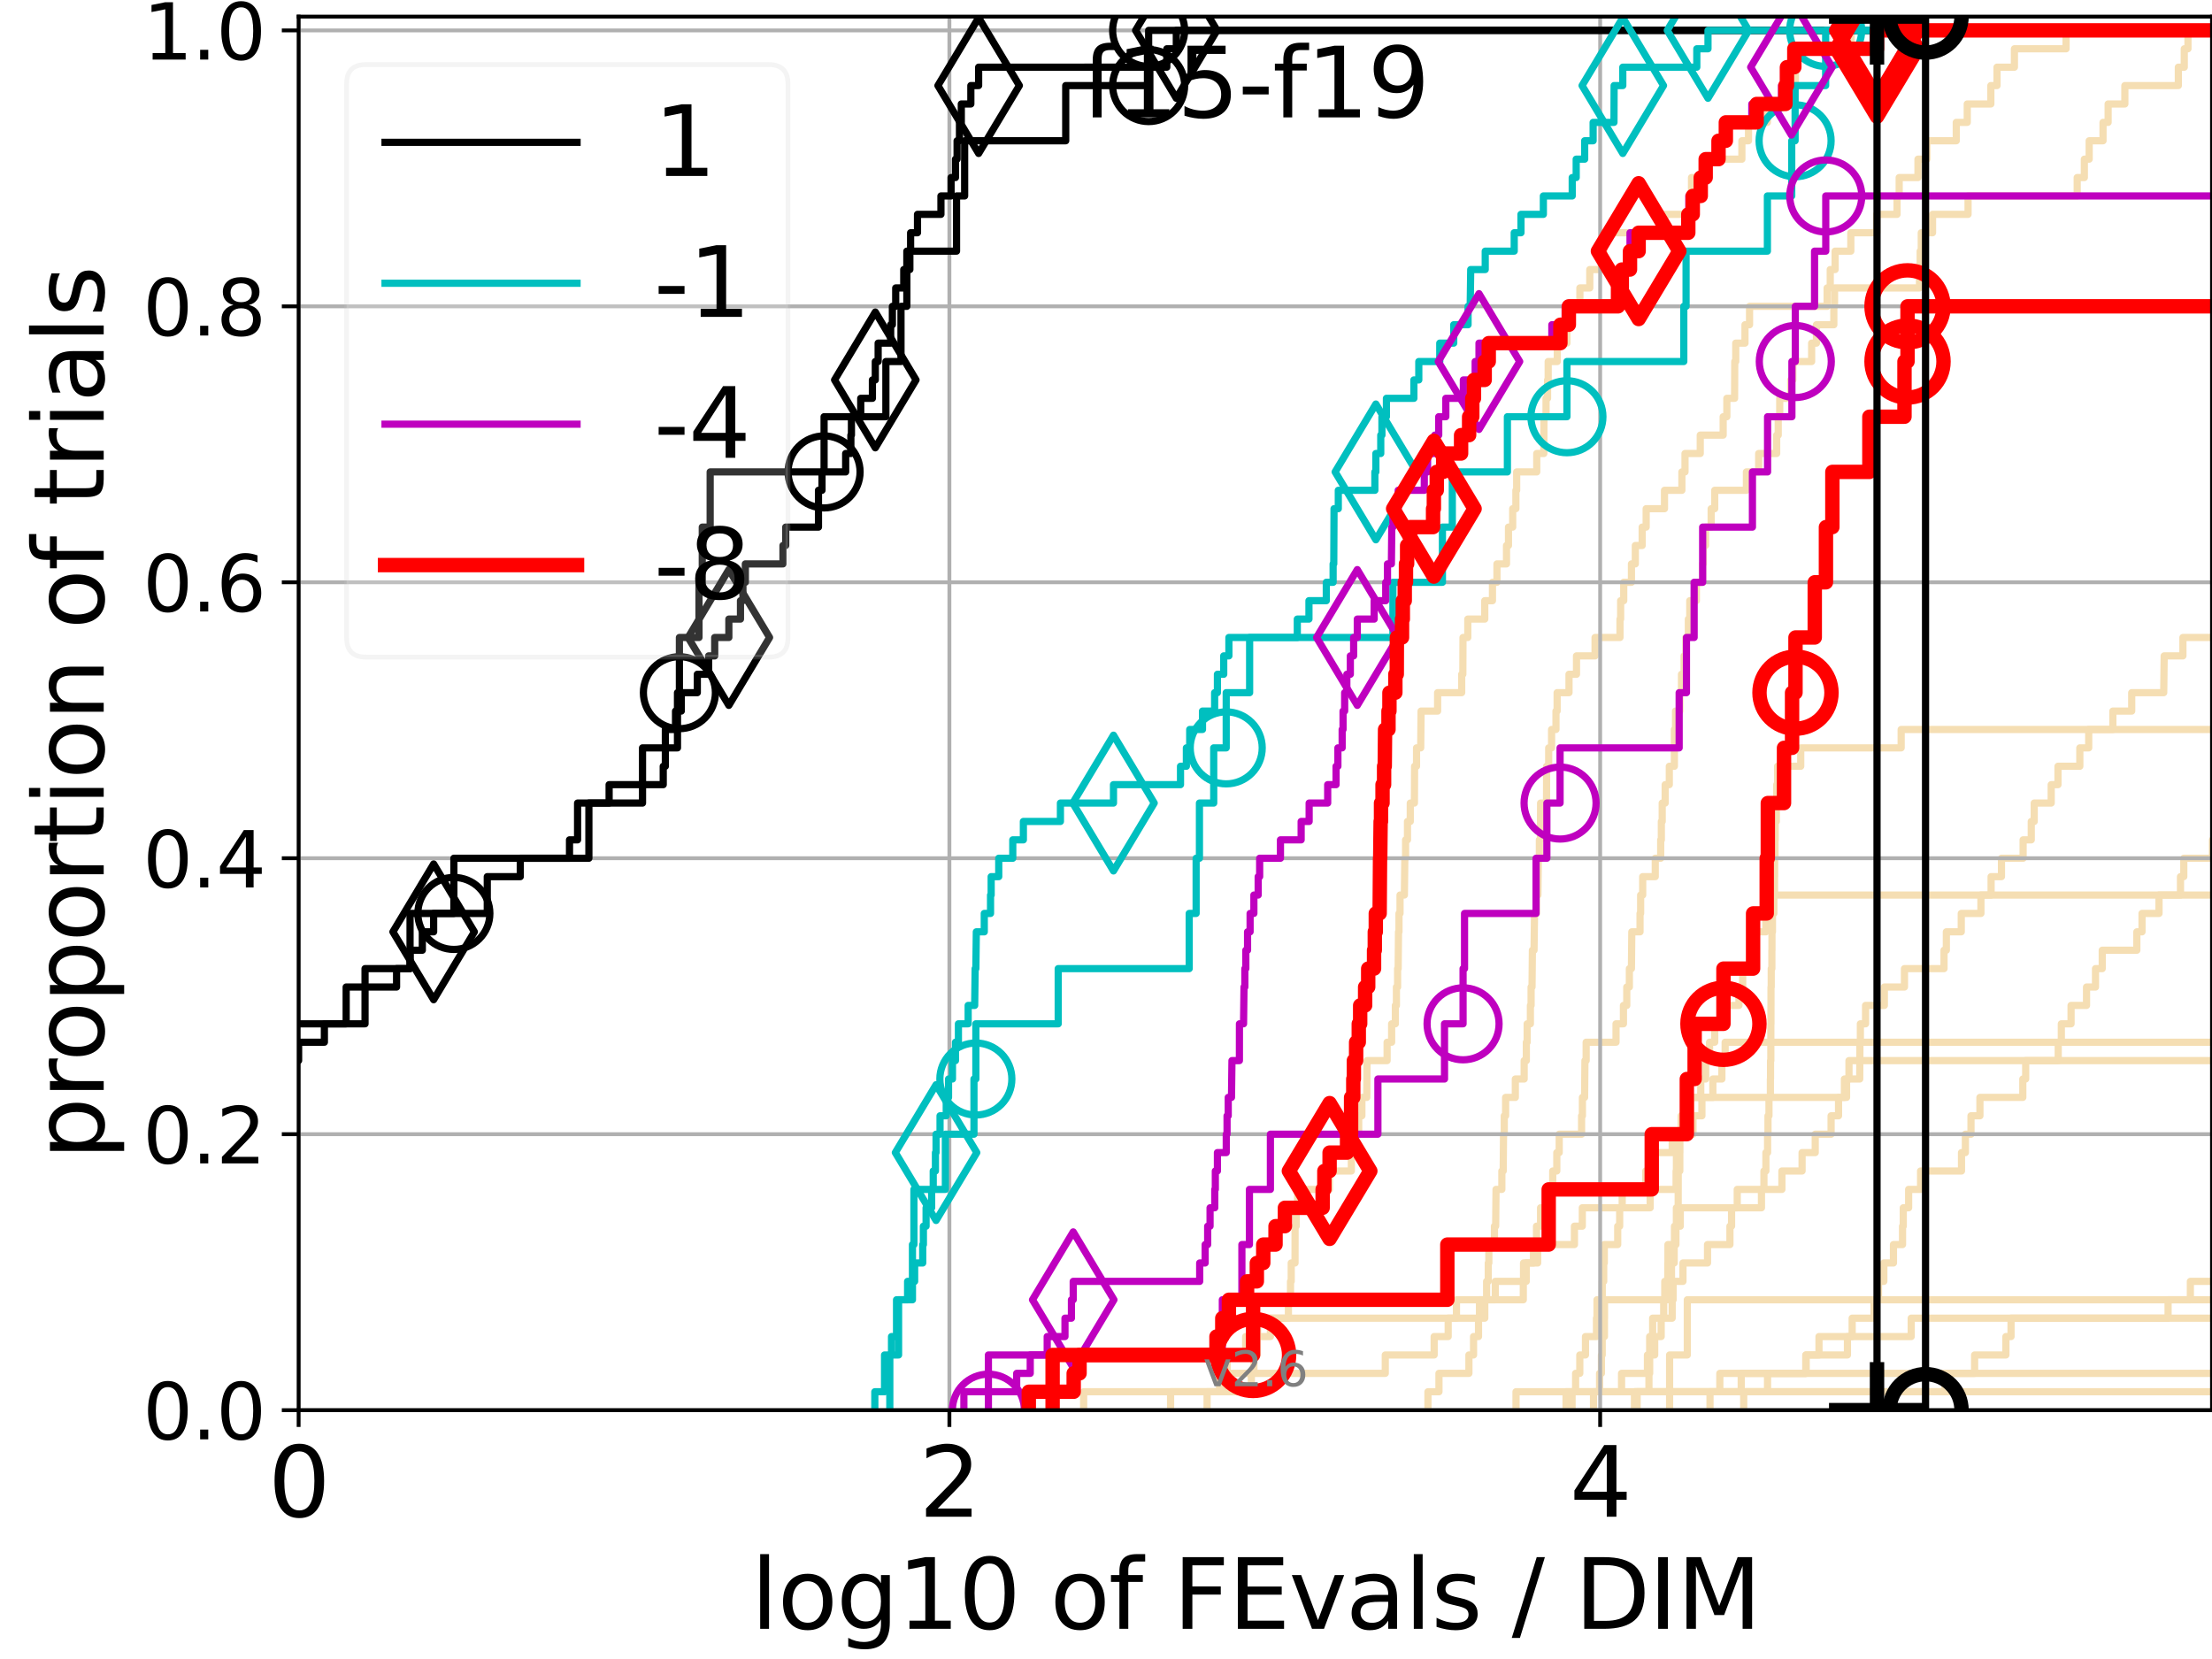 <?xml version="1.0" encoding="utf-8" standalone="no"?>
<!DOCTYPE svg PUBLIC "-//W3C//DTD SVG 1.1//EN"
  "http://www.w3.org/Graphics/SVG/1.1/DTD/svg11.dtd">
<svg xmlns:xlink="http://www.w3.org/1999/xlink" width="460.8pt" height="345.6pt" viewBox="0 0 460.8 345.6" xmlns="http://www.w3.org/2000/svg" version="1.1">
 <defs>
  <style type="text/css">*{stroke-linejoin: round; stroke-linecap: butt}</style>
 </defs>
 <g id="figure_1">
  <g id="patch_1">
   <path d="M 0 345.6 
L 460.8 345.6 
L 460.8 0 
L 0 0 
z
" style="fill: #ffffff"/>
  </g>
  <g id="axes_1">
   <g id="patch_2">
    <path d="M 62.208 293.76 
L 460.8 293.76 
L 460.8 3.456 
L 62.208 3.456 
z
" style="fill: #ffffff"/>
   </g>
   <g id="line2d_1"/>
   <g id="line2d_2">
    <path d="M 347.808 293.76 
L 347.808 282.263 
L 351.498 282.263 
L 351.498 270.766 
L 351.498 270.766 
L 351.498 270.766 
L 460.8 270.766 
" clip-path="url(#pf47969c328)" style="fill: none; stroke: #f5deb3; stroke-width: 1.5; stroke-linecap: square"/>
   </g>
   <g id="line2d_3"/>
   <g id="line2d_4"/>
   <g id="line2d_5"/>
   <g id="line2d_6"/>
   <g id="line2d_7">
    <path d="M 315.814 293.76 
L 315.814 289.928 
L 337.8 289.928 
L 337.8 286.095 
L 343.193 286.095 
L 343.193 282.263 
L 343.658 282.263 
L 343.658 278.43 
L 344.276 278.43 
L 344.276 274.598 
L 348.344 274.598 
L 348.344 270.766 
L 348.538 270.766 
L 348.538 266.933 
L 350.59 266.933 
L 350.59 263.101 
L 355.709 263.101 
L 355.709 259.268 
L 360.378 259.268 
L 360.378 255.436 
L 360.717 255.436 
L 360.717 251.604 
L 361.897 251.604 
L 361.897 247.771 
L 371.203 247.771 
L 371.203 243.939 
L 375.405 243.939 
L 375.405 240.106 
L 378.147 240.106 
L 378.147 236.274 
L 381.45 236.274 
L 381.45 232.442 
L 383.002 232.442 
L 383.002 228.609 
L 384.225 228.609 
L 384.225 224.777 
L 387.415 224.777 
L 387.459 217.112 
L 387.548 217.112 
L 387.548 213.28 
L 388.63 213.28 
L 388.63 209.447 
L 392.545 209.447 
L 392.545 205.615 
L 396.736 205.615 
L 396.736 201.782 
L 404.976 201.782 
L 404.976 197.95 
L 405.461 197.95 
L 405.461 194.118 
L 408.567 194.118 
L 408.567 190.285 
L 412.662 190.285 
L 412.662 186.453 
L 414.782 186.453 
L 414.782 182.621 
L 416.942 182.621 
L 416.942 178.788 
L 421.45 178.788 
L 421.45 174.956 
L 423.148 174.956 
L 423.148 171.123 
L 423.766 171.123 
L 423.766 167.291 
L 427.303 167.291 
L 427.303 163.459 
L 428.717 163.459 
L 428.717 159.626 
L 433.266 159.626 
L 433.266 155.794 
L 435.115 155.794 
L 435.115 151.961 
L 440.149 151.961 
L 440.149 148.129 
L 444.076 148.129 
L 444.076 144.297 
L 450.744 144.297 
L 450.84 136.632 
L 454.741 136.632 
L 454.741 132.799 
L 461.8 132.799 
L 461.8 132.799 
" clip-path="url(#pf47969c328)" style="fill: none; stroke: #f5deb3; stroke-width: 1.5; stroke-linecap: square"/>
   </g>
   <g id="line2d_8">
    <path d="M 331.956 293.76 
L 331.956 289.928 
L 333.219 289.928 
L 333.219 286.095 
L 333.607 286.095 
L 333.607 282.263 
L 333.769 282.263 
L 333.769 278.43 
L 334.233 278.43 
L 334.233 274.598 
L 334.246 274.598 
L 334.246 270.766 
L 347.413 270.766 
L 347.413 266.933 
L 348.202 266.933 
L 348.202 263.101 
L 348.76 263.101 
L 348.76 259.268 
L 348.827 259.268 
L 348.827 255.436 
L 349.223 255.436 
L 349.223 251.604 
L 349.599 251.604 
L 349.599 247.771 
L 349.605 247.771 
L 349.605 243.939 
L 349.935 243.939 
L 349.935 240.106 
L 349.95 240.106 
L 349.95 236.274 
L 350.219 236.274 
L 350.219 232.442 
L 351.595 232.442 
L 351.595 228.609 
L 384.676 228.609 
L 384.676 224.777 
L 385.177 224.777 
L 385.177 220.944 
L 385.177 220.944 
L 385.177 220.944 
L 460.8 220.944 
" clip-path="url(#pf47969c328)" style="fill: none; stroke: #f5deb3; stroke-width: 1.5; stroke-linecap: square"/>
   </g>
   <g id="line2d_9">
    <path d="M 225.744 293.76 
L 225.744 289.928 
L 260.684 289.928 
L 260.684 286.095 
L 261.214 286.095 
L 261.214 282.263 
L 261.869 282.263 
L 261.869 278.43 
L 264.65 278.43 
L 264.65 274.598 
L 268.402 274.598 
L 268.402 270.766 
L 268.837 270.766 
L 268.837 266.933 
L 268.984 266.933 
L 268.984 263.101 
L 269.78 263.101 
L 269.79 255.436 
L 270.024 255.436 
L 270.024 251.604 
L 270.316 251.604 
L 270.316 247.771 
L 276.944 247.771 
L 276.944 243.939 
L 281.51 243.939 
L 281.51 240.106 
L 282.217 240.106 
L 282.217 236.274 
L 283.041 236.274 
L 283.041 232.442 
L 283.706 232.442 
L 283.706 228.609 
L 284.728 228.609 
L 284.777 220.944 
L 288.961 220.944 
L 288.961 217.112 
L 289.906 217.112 
L 289.906 213.28 
L 290.678 213.28 
L 290.678 209.447 
L 290.9 209.447 
L 290.9 205.615 
L 291.146 205.615 
L 291.146 201.782 
L 291.262 201.782 
L 291.335 194.118 
L 291.436 194.118 
L 291.436 190.285 
L 291.652 190.285 
L 291.652 186.453 
L 292.56 186.453 
L 292.65 178.788 
L 292.809 178.788 
L 292.809 174.956 
L 293.205 174.956 
L 293.205 171.123 
L 293.788 171.123 
L 293.788 167.291 
L 294.649 167.291 
L 294.686 159.626 
L 295.091 159.626 
L 295.091 155.794 
L 295.959 155.794 
L 296.036 148.129 
L 299.483 148.129 
L 299.483 144.297 
L 304.496 144.297 
L 304.496 140.464 
L 304.735 140.464 
L 304.77 132.799 
L 305.77 132.799 
L 305.77 128.967 
L 309.302 128.967 
L 309.302 125.135 
L 310.906 125.135 
L 310.906 121.302 
L 311.845 121.302 
L 311.845 117.47 
L 313.832 117.47 
L 313.832 113.637 
L 314.243 113.637 
L 314.243 109.805 
L 315.121 109.805 
L 315.121 105.973 
L 315.789 105.973 
L 315.789 102.14 
L 315.95 102.14 
L 315.95 98.308 
L 320.135 98.308 
L 320.135 94.475 
L 321.611 94.475 
L 321.635 86.811 
L 322.069 86.811 
L 322.069 82.978 
L 322.386 82.978 
L 322.386 79.146 
L 322.516 79.146 
L 322.516 75.313 
L 324.411 75.313 
L 324.411 71.481 
L 326.418 71.481 
L 326.418 67.649 
L 326.589 67.649 
L 326.589 63.816 
L 329.119 63.816 
L 329.119 59.984 
L 331.18 59.984 
L 331.18 56.151 
L 333.583 56.151 
L 333.583 52.319 
L 334.107 52.319 
L 334.107 48.487 
L 346.813 48.487 
L 346.813 44.654 
L 352.258 44.654 
L 352.258 40.822 
L 352.374 40.822 
L 352.374 36.989 
L 355.119 36.989 
L 355.119 33.157 
L 362.867 33.157 
L 362.867 29.325 
L 364.245 29.325 
L 364.245 25.492 
L 368.178 25.492 
L 368.178 21.66 
L 372.547 21.66 
L 372.547 17.827 
L 373.994 17.827 
L 374.073 10.163 
L 385.621 10.163 
L 385.621 6.33 
L 385.621 6.33 
L 460.8 6.33 
L 460.8 6.33 
" clip-path="url(#pf47969c328)" style="fill: none; stroke: #f5deb3; stroke-width: 1.5; stroke-linecap: square"/>
   </g>
   <g id="line2d_10"/>
   <g id="line2d_11">
    <path d="M 363.246 293.76 
L 363.246 289.928 
L 405.18 289.928 
L 405.18 286.095 
L 411.349 286.095 
L 411.349 282.263 
L 417.867 282.263 
L 417.867 278.43 
L 418.937 278.43 
L 418.937 274.598 
L 451.651 274.598 
L 451.651 270.766 
L 456.292 270.766 
L 456.292 266.933 
L 461.8 266.933 
" clip-path="url(#pf47969c328)" style="fill: none; stroke: #f5deb3; stroke-width: 1.5; stroke-linecap: square"/>
   </g>
   <g id="line2d_12"/>
   <g id="line2d_13"/>
   <g id="line2d_14"/>
   <g id="line2d_15"/>
   <g id="line2d_16"/>
   <g id="line2d_17">
    <path d="M 326.237 293.76 
L 326.237 289.928 
L 328.229 289.928 
L 328.229 286.095 
L 329.101 286.095 
L 329.101 282.263 
L 330.284 282.263 
L 330.284 278.43 
L 332.579 278.43 
L 332.579 274.598 
L 332.685 274.598 
L 332.685 270.766 
L 333.782 270.766 
L 333.782 266.933 
L 334.085 266.933 
L 334.085 263.101 
L 334.204 263.101 
L 334.204 259.268 
L 336.998 259.268 
L 336.998 255.436 
L 337.407 255.436 
L 337.407 251.604 
L 343.761 251.604 
L 343.761 247.771 
L 349.162 247.771 
L 349.162 243.939 
L 349.232 243.939 
L 349.232 240.106 
L 349.274 240.106 
L 349.274 236.274 
L 351.61 236.274 
L 351.61 232.442 
L 352.216 232.442 
L 352.216 228.609 
L 354.3 228.609 
L 354.3 224.777 
L 355.325 224.777 
L 355.325 220.944 
L 356.13 220.944 
L 356.13 217.112 
L 357.208 217.112 
L 357.208 213.28 
L 358.512 213.28 
L 358.512 209.447 
L 362.252 209.447 
L 362.252 205.615 
L 363.035 205.615 
L 363.035 201.782 
L 364.818 201.782 
L 364.818 197.95 
L 365.678 197.95 
L 365.678 194.118 
L 367.859 194.118 
L 367.859 190.285 
L 368.838 190.285 
L 368.838 186.453 
L 368.838 186.453 
L 368.838 186.453 
L 460.8 186.453 
" clip-path="url(#pf47969c328)" style="fill: none; stroke: #f5deb3; stroke-width: 1.5; stroke-linecap: square"/>
   </g>
   <g id="line2d_18"/>
   <g id="line2d_19">
    <path d="M 340.49 293.76 
L 340.49 289.928 
L 368.21 289.928 
L 368.21 286.095 
L 376.256 286.095 
L 376.256 282.263 
L 378.928 282.263 
L 378.928 278.43 
L 385.84 278.43 
L 385.84 274.598 
L 390.402 274.598 
L 390.402 270.766 
L 391.326 270.766 
L 391.326 266.933 
L 392.438 266.933 
L 392.438 263.101 
L 394.442 263.101 
L 394.442 259.268 
L 396.333 259.268 
L 396.333 255.436 
L 396.487 255.436 
L 396.487 251.604 
L 397.603 251.604 
L 397.603 247.771 
L 400.091 247.771 
L 400.091 243.939 
L 408.616 243.939 
L 408.616 240.106 
L 409.427 240.106 
L 409.427 236.274 
L 410.592 236.274 
L 410.592 232.442 
L 412.455 232.442 
L 412.455 228.609 
L 421.388 228.609 
L 421.388 224.777 
L 421.986 224.777 
L 421.986 220.944 
L 428.763 220.944 
L 428.763 217.112 
L 429.413 217.112 
L 429.413 213.28 
L 431.439 213.28 
L 431.439 209.447 
L 434.664 209.447 
L 434.664 205.615 
L 436.532 205.615 
L 436.532 201.782 
L 437.934 201.782 
L 437.934 197.95 
L 445.143 197.95 
L 445.143 194.118 
L 446.222 194.118 
L 446.222 190.285 
L 449.761 190.285 
L 449.761 186.453 
L 454.234 186.453 
L 454.234 182.621 
L 454.924 182.621 
L 454.924 178.788 
L 460.901 178.788 
L 460.901 174.956 
L 461.8 174.956 
L 461.8 174.956 
" clip-path="url(#pf47969c328)" style="fill: none; stroke: #f5deb3; stroke-width: 1.5; stroke-linecap: square"/>
   </g>
   <g id="line2d_20">
    <path d="M 327.493 293.76 
L 327.493 289.928 
L 327.493 289.928 
L 327.493 289.928 
L 460.8 289.928 
" clip-path="url(#pf47969c328)" style="fill: none; stroke: #f5deb3; stroke-width: 1.5; stroke-linecap: square"/>
   </g>
   <g id="line2d_21"/>
   <g id="line2d_22">
    <path d="M 340.611 293.76 
L 340.611 289.928 
L 358.272 289.928 
L 358.272 286.095 
L 376.177 286.095 
L 376.177 282.263 
L 384.856 282.263 
L 384.856 278.43 
L 398.141 278.43 
L 398.141 274.598 
L 398.141 274.598 
L 398.141 274.598 
L 460.8 274.598 
" clip-path="url(#pf47969c328)" style="fill: none; stroke: #f5deb3; stroke-width: 1.5; stroke-linecap: square"/>
   </g>
   <g id="line2d_23">
    <path d="M 356.225 293.76 
L 356.225 289.928 
L 362.728 289.928 
L 362.728 286.095 
L 362.728 286.095 
L 362.728 286.095 
L 460.8 286.095 
" clip-path="url(#pf47969c328)" style="fill: none; stroke: #f5deb3; stroke-width: 1.5; stroke-linecap: square"/>
   </g>
   <g id="line2d_24">
    <path d="M 251.457 293.76 
L 251.457 289.928 
L 254.049 289.928 
L 254.049 286.095 
L 255.633 286.095 
L 255.633 282.263 
L 259.493 282.263 
L 259.493 278.43 
L 261.989 278.43 
L 261.989 274.598 
L 308.2 274.598 
L 308.2 270.766 
L 309.687 270.766 
L 309.687 266.933 
L 310.032 266.933 
L 310.032 263.101 
L 310.154 263.101 
L 310.154 259.268 
L 311.319 259.268 
L 311.319 255.436 
L 311.577 255.436 
L 311.652 247.771 
L 312.864 247.771 
L 312.864 243.939 
L 313.146 243.939 
L 313.214 236.274 
L 313.366 236.274 
L 313.366 232.442 
L 313.648 232.442 
L 313.648 228.609 
L 315.672 228.609 
L 315.672 224.777 
L 317.511 224.777 
L 317.511 220.944 
L 317.966 220.944 
L 317.966 217.112 
L 318.137 217.112 
L 318.137 213.28 
L 318.811 213.28 
L 318.811 209.447 
L 318.955 209.447 
L 318.955 205.615 
L 319.151 205.615 
L 319.225 197.95 
L 319.571 197.95 
L 319.67 190.285 
L 320.055 190.285 
L 320.055 186.453 
L 320.373 186.453 
L 320.466 178.788 
L 320.682 178.788 
L 320.682 174.956 
L 320.901 174.956 
L 320.933 167.291 
L 322.173 167.291 
L 322.188 159.626 
L 322.62 159.626 
L 322.62 155.794 
L 323.224 155.794 
L 323.224 151.961 
L 324.138 151.961 
L 324.138 148.129 
L 324.377 148.129 
L 324.377 144.297 
L 326.852 144.297 
L 326.852 140.464 
L 328.413 140.464 
L 328.413 136.632 
L 332.279 136.632 
L 332.279 132.799 
L 337.473 132.799 
L 337.473 128.967 
L 337.609 128.967 
L 337.609 125.135 
L 338.254 125.135 
L 338.254 121.302 
L 339.861 121.302 
L 339.861 117.47 
L 340.667 117.47 
L 340.667 113.637 
L 342.096 113.637 
L 342.096 109.805 
L 342.926 109.805 
L 342.926 105.973 
L 346.744 105.973 
L 346.744 102.14 
L 350.369 102.14 
L 350.369 98.308 
L 351.018 98.308 
L 351.018 94.475 
L 354.193 94.475 
L 354.193 90.643 
L 358.967 90.643 
L 358.967 86.811 
L 359.736 86.811 
L 359.736 82.978 
L 361.346 82.978 
L 361.38 75.313 
L 361.586 75.313 
L 361.586 71.481 
L 363.513 71.481 
L 363.513 67.649 
L 364.463 67.649 
L 364.463 63.816 
L 380.623 63.816 
L 380.623 59.984 
L 381.271 59.984 
L 381.271 56.151 
L 382.289 56.151 
L 382.289 52.319 
L 385.56 52.319 
L 385.56 48.487 
L 390.967 48.487 
L 390.967 44.654 
L 395.188 44.654 
L 395.188 40.822 
L 395.635 40.822 
L 395.635 36.989 
L 399.549 36.989 
L 399.549 33.157 
L 401.407 33.157 
L 401.407 29.325 
L 407.527 29.325 
L 407.527 25.492 
L 409.816 25.492 
L 409.816 21.66 
L 414.731 21.66 
L 414.731 17.827 
L 416.015 17.827 
L 416.015 13.995 
L 419.64 13.995 
L 419.64 10.163 
L 430.397 10.163 
L 430.397 6.33 
L 430.397 6.33 
L 460.8 6.33 
L 460.8 6.33 
" clip-path="url(#pf47969c328)" style="fill: none; stroke: #f5deb3; stroke-width: 1.5; stroke-linecap: square"/>
   </g>
   <g id="line2d_25">
    <path d="M 341.043 293.76 
L 341.043 289.928 
L 343.506 289.928 
L 343.506 286.095 
L 343.656 286.095 
L 343.656 282.263 
L 344.704 282.263 
L 344.704 278.43 
L 346.052 278.43 
L 346.052 274.598 
L 346.577 274.598 
L 346.577 270.766 
L 346.802 270.766 
L 346.802 266.933 
L 347.433 266.933 
L 347.433 263.101 
L 347.463 263.101 
L 347.463 259.268 
L 349.127 259.268 
L 349.127 255.436 
L 350.031 255.436 
L 350.031 251.604 
L 366.943 251.604 
L 366.943 247.771 
L 367.461 247.771 
L 367.461 243.939 
L 367.869 243.939 
L 367.869 240.106 
L 368.22 240.106 
L 368.22 236.274 
L 368.304 236.274 
L 368.304 232.442 
L 368.511 232.442 
L 368.511 228.609 
L 368.805 228.609 
L 368.805 224.777 
L 368.834 224.777 
L 368.834 220.944 
L 368.897 220.944 
L 368.897 217.112 
L 368.898 217.112 
L 368.898 213.28 
L 368.923 213.28 
L 368.923 209.447 
L 368.931 209.447 
L 368.931 205.615 
L 368.981 205.615 
L 368.981 201.782 
L 369.112 201.782 
L 369.112 197.95 
L 369.133 197.95 
L 369.133 194.118 
L 369.233 194.118 
L 369.233 190.285 
L 369.527 190.285 
L 369.527 186.453 
L 369.659 186.453 
L 369.659 182.621 
L 369.687 182.621 
L 369.687 178.788 
L 369.761 178.788 
L 369.761 174.956 
L 369.807 174.956 
L 369.807 171.123 
L 370.04 171.123 
L 370.04 167.291 
L 370.132 167.291 
L 370.132 163.459 
L 370.304 163.459 
L 370.304 159.626 
L 375.126 159.626 
L 375.126 155.794 
L 396.047 155.794 
L 396.047 151.961 
L 396.047 151.961 
L 396.047 151.961 
L 460.8 151.961 
" clip-path="url(#pf47969c328)" style="fill: none; stroke: #f5deb3; stroke-width: 1.5; stroke-linecap: square"/>
   </g>
   <g id="line2d_26">
    <path d="M 297.468 293.76 
L 297.468 289.928 
L 299.762 289.928 
L 299.762 286.095 
L 306.001 286.095 
L 306.001 282.263 
L 306.968 282.263 
L 306.968 278.43 
L 308.001 278.43 
L 308.001 274.598 
L 309.306 274.598 
L 309.306 270.766 
L 311.494 270.766 
L 311.494 266.933 
L 317.38 266.933 
L 317.38 263.101 
L 320.325 263.101 
L 320.325 259.268 
L 327.984 259.268 
L 327.984 255.436 
L 329.625 255.436 
L 329.625 251.604 
L 337.934 251.604 
L 337.934 247.771 
L 342.842 247.771 
L 342.842 243.939 
L 343.589 243.939 
L 343.589 240.106 
L 348.353 240.106 
L 348.353 236.274 
L 352.677 236.274 
L 352.677 232.442 
L 354.54 232.442 
L 354.54 228.609 
L 356.819 228.609 
L 356.819 224.777 
L 358.7 224.777 
L 358.7 220.944 
L 359.382 220.944 
L 359.382 217.112 
L 359.382 217.112 
L 359.382 217.112 
L 460.8 217.112 
" clip-path="url(#pf47969c328)" style="fill: none; stroke: #f5deb3; stroke-width: 1.5; stroke-linecap: square"/>
   </g>
   <g id="line2d_27"/>
   <g id="line2d_28">
    <path d="M 243.854 293.76 
L 243.854 289.928 
L 254.507 289.928 
L 254.507 286.095 
L 288.578 286.095 
L 288.578 282.263 
L 298.762 282.263 
L 298.762 278.43 
L 301.682 278.43 
L 301.682 274.598 
L 303.408 274.598 
L 303.408 270.766 
L 317.331 270.766 
L 317.331 266.933 
L 317.95 266.933 
L 317.95 263.101 
L 319.451 263.101 
L 319.451 259.268 
L 320.085 259.268 
L 320.085 255.436 
L 320.927 255.436 
L 320.927 251.604 
L 322.64 251.604 
L 322.64 247.771 
L 323.461 247.771 
L 323.461 243.939 
L 324.311 243.939 
L 324.311 240.106 
L 324.813 240.106 
L 324.813 236.274 
L 329.471 236.274 
L 329.471 232.442 
L 329.648 232.442 
L 329.648 228.609 
L 330.102 228.609 
L 330.168 220.944 
L 330.427 220.944 
L 330.427 217.112 
L 336.649 217.112 
L 336.649 213.28 
L 338.193 213.28 
L 338.193 209.447 
L 338.887 209.447 
L 338.887 205.615 
L 339.428 205.615 
L 339.428 201.782 
L 339.858 201.782 
L 339.934 194.118 
L 341.647 194.118 
L 341.647 190.285 
L 341.775 190.285 
L 341.775 186.453 
L 342.204 186.453 
L 342.204 182.621 
L 344.822 182.621 
L 344.822 178.788 
L 345.952 178.788 
L 345.952 174.956 
L 346.09 174.956 
L 346.09 171.123 
L 346.269 171.123 
L 346.269 167.291 
L 346.886 167.291 
L 346.886 163.459 
L 347.746 163.459 
L 347.746 159.626 
L 348.805 159.626 
L 348.807 151.961 
L 349.042 151.961 
L 349.042 148.129 
L 349.945 148.129 
L 349.945 144.297 
L 350.287 144.297 
L 350.287 140.464 
L 350.833 140.464 
L 350.833 136.632 
L 351.204 136.632 
L 351.204 132.799 
L 351.714 132.799 
L 351.714 128.967 
L 352.011 128.967 
L 352.011 125.135 
L 353.39 125.135 
L 353.39 121.302 
L 354.684 121.302 
L 354.684 117.47 
L 354.828 117.47 
L 354.828 113.637 
L 355.301 113.637 
L 355.301 109.805 
L 356.467 109.805 
L 356.467 105.973 
L 357.206 105.973 
L 357.206 102.14 
L 363.809 102.14 
L 363.809 98.308 
L 366.365 98.308 
L 366.365 94.475 
L 370.115 94.475 
L 370.115 90.643 
L 370.439 90.643 
L 370.439 86.811 
L 370.75 86.811 
L 370.75 82.978 
L 373.042 82.978 
L 373.042 79.146 
L 373.481 79.146 
L 373.481 75.313 
L 377.398 75.313 
L 377.398 71.481 
L 378.402 71.481 
L 378.402 67.649 
L 382.023 67.649 
L 382.023 63.816 
L 382.168 63.816 
L 382.168 59.984 
L 399.869 59.984 
L 399.869 56.151 
L 400.008 56.151 
L 400.008 52.319 
L 400.236 52.319 
L 400.236 48.487 
L 402.584 48.487 
L 402.584 44.654 
L 409.983 44.654 
L 409.983 40.822 
L 432.716 40.822 
L 432.716 36.989 
L 434.208 36.989 
L 434.208 33.157 
L 435.214 33.157 
L 435.214 29.325 
L 438.099 29.325 
L 438.099 25.492 
L 439.162 25.492 
L 439.162 21.66 
L 442.647 21.66 
L 442.647 17.827 
L 453.788 17.827 
L 453.788 13.995 
L 455.023 13.995 
L 455.023 10.163 
L 455.794 10.163 
L 455.794 6.33 
L 455.794 6.33 
L 460.8 6.33 
L 460.8 6.33 
" clip-path="url(#pf47969c328)" style="fill: none; stroke: #f5deb3; stroke-width: 1.5; stroke-linecap: square"/>
   </g>
   <g id="line2d_29"/>
   <g id="line2d_30"/>
   <g id="matplotlib.axis_1">
    <g id="xtick_1">
     <g id="line2d_31">
      <path d="M 62.208 293.76 
L 62.208 3.456 
" clip-path="url(#pf47969c328)" style="fill: none; stroke: #b0b0b0; stroke-width: 0.8; stroke-linecap: square"/>
     </g>
     <g id="line2d_32">
      <defs>
       <path id="m8123f5e746" d="M 0 0 
L 0 3.5 
" style="stroke: #000000; stroke-width: 0.8"/>
      </defs>
      <g>
       <use xlink:href="#m8123f5e746" x="62.208" y="293.76" style="stroke: #000000; stroke-width: 0.8"/>
      </g>
     </g>
     <g id="text_1">
      <!-- 0 -->
      <g transform="translate(55.846 315.957)scale(0.2 -0.2)">
       <defs>
        <path id="DejaVuSans-30" d="M 2034 4250 
Q 1547 4250 1301 3770 
Q 1056 3291 1056 2328 
Q 1056 1369 1301 889 
Q 1547 409 2034 409 
Q 2525 409 2770 889 
Q 3016 1369 3016 2328 
Q 3016 3291 2770 3770 
Q 2525 4250 2034 4250 
z
M 2034 4750 
Q 2819 4750 3233 4129 
Q 3647 3509 3647 2328 
Q 3647 1150 3233 529 
Q 2819 -91 2034 -91 
Q 1250 -91 836 529 
Q 422 1150 422 2328 
Q 422 3509 836 4129 
Q 1250 4750 2034 4750 
z
" transform="scale(0.016)"/>
       </defs>
       <use xlink:href="#DejaVuSans-30"/>
      </g>
     </g>
    </g>
    <g id="xtick_2">
     <g id="line2d_33">
      <path d="M 197.775 293.76 
L 197.775 3.456 
" clip-path="url(#pf47969c328)" style="fill: none; stroke: #b0b0b0; stroke-width: 0.8; stroke-linecap: square"/>
     </g>
     <g id="line2d_34">
      <g>
       <use xlink:href="#m8123f5e746" x="197.775" y="293.76" style="stroke: #000000; stroke-width: 0.8"/>
      </g>
     </g>
     <g id="text_2">
      <!-- 2 -->
      <g transform="translate(191.412 315.957)scale(0.2 -0.2)">
       <defs>
        <path id="DejaVuSans-32" d="M 1228 531 
L 3431 531 
L 3431 0 
L 469 0 
L 469 531 
Q 828 903 1448 1529 
Q 2069 2156 2228 2338 
Q 2531 2678 2651 2914 
Q 2772 3150 2772 3378 
Q 2772 3750 2511 3984 
Q 2250 4219 1831 4219 
Q 1534 4219 1204 4116 
Q 875 4013 500 3803 
L 500 4441 
Q 881 4594 1212 4672 
Q 1544 4750 1819 4750 
Q 2544 4750 2975 4387 
Q 3406 4025 3406 3419 
Q 3406 3131 3298 2873 
Q 3191 2616 2906 2266 
Q 2828 2175 2409 1742 
Q 1991 1309 1228 531 
z
" transform="scale(0.016)"/>
       </defs>
       <use xlink:href="#DejaVuSans-32"/>
      </g>
     </g>
    </g>
    <g id="xtick_3">
     <g id="line2d_35">
      <path d="M 333.342 293.76 
L 333.342 3.456 
" clip-path="url(#pf47969c328)" style="fill: none; stroke: #b0b0b0; stroke-width: 0.8; stroke-linecap: square"/>
     </g>
     <g id="line2d_36">
      <g>
       <use xlink:href="#m8123f5e746" x="333.342" y="293.76" style="stroke: #000000; stroke-width: 0.8"/>
      </g>
     </g>
     <g id="text_3">
      <!-- 4 -->
      <g transform="translate(326.979 315.957)scale(0.2 -0.2)">
       <defs>
        <path id="DejaVuSans-34" d="M 2419 4116 
L 825 1625 
L 2419 1625 
L 2419 4116 
z
M 2253 4666 
L 3047 4666 
L 3047 1625 
L 3713 1625 
L 3713 1100 
L 3047 1100 
L 3047 0 
L 2419 0 
L 2419 1100 
L 313 1100 
L 313 1709 
L 2253 4666 
z
" transform="scale(0.016)"/>
       </defs>
       <use xlink:href="#DejaVuSans-34"/>
      </g>
     </g>
    </g>
    <g id="text_4">
     <!-- log10 of FEvals / DIM -->
     <g transform="translate(156.431 339.313)scale(0.2 -0.2)">
      <defs>
       <path id="DejaVuSans-6c" d="M 603 4863 
L 1178 4863 
L 1178 0 
L 603 0 
L 603 4863 
z
" transform="scale(0.016)"/>
       <path id="DejaVuSans-6f" d="M 1959 3097 
Q 1497 3097 1228 2736 
Q 959 2375 959 1747 
Q 959 1119 1226 758 
Q 1494 397 1959 397 
Q 2419 397 2687 759 
Q 2956 1122 2956 1747 
Q 2956 2369 2687 2733 
Q 2419 3097 1959 3097 
z
M 1959 3584 
Q 2709 3584 3137 3096 
Q 3566 2609 3566 1747 
Q 3566 888 3137 398 
Q 2709 -91 1959 -91 
Q 1206 -91 779 398 
Q 353 888 353 1747 
Q 353 2609 779 3096 
Q 1206 3584 1959 3584 
z
" transform="scale(0.016)"/>
       <path id="DejaVuSans-67" d="M 2906 1791 
Q 2906 2416 2648 2759 
Q 2391 3103 1925 3103 
Q 1463 3103 1205 2759 
Q 947 2416 947 1791 
Q 947 1169 1205 825 
Q 1463 481 1925 481 
Q 2391 481 2648 825 
Q 2906 1169 2906 1791 
z
M 3481 434 
Q 3481 -459 3084 -895 
Q 2688 -1331 1869 -1331 
Q 1566 -1331 1297 -1286 
Q 1028 -1241 775 -1147 
L 775 -588 
Q 1028 -725 1275 -790 
Q 1522 -856 1778 -856 
Q 2344 -856 2625 -561 
Q 2906 -266 2906 331 
L 2906 616 
Q 2728 306 2450 153 
Q 2172 0 1784 0 
Q 1141 0 747 490 
Q 353 981 353 1791 
Q 353 2603 747 3093 
Q 1141 3584 1784 3584 
Q 2172 3584 2450 3431 
Q 2728 3278 2906 2969 
L 2906 3500 
L 3481 3500 
L 3481 434 
z
" transform="scale(0.016)"/>
       <path id="DejaVuSans-31" d="M 794 531 
L 1825 531 
L 1825 4091 
L 703 3866 
L 703 4441 
L 1819 4666 
L 2450 4666 
L 2450 531 
L 3481 531 
L 3481 0 
L 794 0 
L 794 531 
z
" transform="scale(0.016)"/>
       <path id="DejaVuSans-20" transform="scale(0.016)"/>
       <path id="DejaVuSans-66" d="M 2375 4863 
L 2375 4384 
L 1825 4384 
Q 1516 4384 1395 4259 
Q 1275 4134 1275 3809 
L 1275 3500 
L 2222 3500 
L 2222 3053 
L 1275 3053 
L 1275 0 
L 697 0 
L 697 3053 
L 147 3053 
L 147 3500 
L 697 3500 
L 697 3744 
Q 697 4328 969 4595 
Q 1241 4863 1831 4863 
L 2375 4863 
z
" transform="scale(0.016)"/>
       <path id="DejaVuSans-46" d="M 628 4666 
L 3309 4666 
L 3309 4134 
L 1259 4134 
L 1259 2759 
L 3109 2759 
L 3109 2228 
L 1259 2228 
L 1259 0 
L 628 0 
L 628 4666 
z
" transform="scale(0.016)"/>
       <path id="DejaVuSans-45" d="M 628 4666 
L 3578 4666 
L 3578 4134 
L 1259 4134 
L 1259 2753 
L 3481 2753 
L 3481 2222 
L 1259 2222 
L 1259 531 
L 3634 531 
L 3634 0 
L 628 0 
L 628 4666 
z
" transform="scale(0.016)"/>
       <path id="DejaVuSans-76" d="M 191 3500 
L 800 3500 
L 1894 563 
L 2988 3500 
L 3597 3500 
L 2284 0 
L 1503 0 
L 191 3500 
z
" transform="scale(0.016)"/>
       <path id="DejaVuSans-61" d="M 2194 1759 
Q 1497 1759 1228 1600 
Q 959 1441 959 1056 
Q 959 750 1161 570 
Q 1363 391 1709 391 
Q 2188 391 2477 730 
Q 2766 1069 2766 1631 
L 2766 1759 
L 2194 1759 
z
M 3341 1997 
L 3341 0 
L 2766 0 
L 2766 531 
Q 2569 213 2275 61 
Q 1981 -91 1556 -91 
Q 1019 -91 701 211 
Q 384 513 384 1019 
Q 384 1609 779 1909 
Q 1175 2209 1959 2209 
L 2766 2209 
L 2766 2266 
Q 2766 2663 2505 2880 
Q 2244 3097 1772 3097 
Q 1472 3097 1187 3025 
Q 903 2953 641 2809 
L 641 3341 
Q 956 3463 1253 3523 
Q 1550 3584 1831 3584 
Q 2591 3584 2966 3190 
Q 3341 2797 3341 1997 
z
" transform="scale(0.016)"/>
       <path id="DejaVuSans-73" d="M 2834 3397 
L 2834 2853 
Q 2591 2978 2328 3040 
Q 2066 3103 1784 3103 
Q 1356 3103 1142 2972 
Q 928 2841 928 2578 
Q 928 2378 1081 2264 
Q 1234 2150 1697 2047 
L 1894 2003 
Q 2506 1872 2764 1633 
Q 3022 1394 3022 966 
Q 3022 478 2636 193 
Q 2250 -91 1575 -91 
Q 1294 -91 989 -36 
Q 684 19 347 128 
L 347 722 
Q 666 556 975 473 
Q 1284 391 1588 391 
Q 1994 391 2212 530 
Q 2431 669 2431 922 
Q 2431 1156 2273 1281 
Q 2116 1406 1581 1522 
L 1381 1569 
Q 847 1681 609 1914 
Q 372 2147 372 2553 
Q 372 3047 722 3315 
Q 1072 3584 1716 3584 
Q 2034 3584 2315 3537 
Q 2597 3491 2834 3397 
z
" transform="scale(0.016)"/>
       <path id="DejaVuSans-2f" d="M 1625 4666 
L 2156 4666 
L 531 -594 
L 0 -594 
L 1625 4666 
z
" transform="scale(0.016)"/>
       <path id="DejaVuSans-44" d="M 1259 4147 
L 1259 519 
L 2022 519 
Q 2988 519 3436 956 
Q 3884 1394 3884 2338 
Q 3884 3275 3436 3711 
Q 2988 4147 2022 4147 
L 1259 4147 
z
M 628 4666 
L 1925 4666 
Q 3281 4666 3915 4102 
Q 4550 3538 4550 2338 
Q 4550 1131 3912 565 
Q 3275 0 1925 0 
L 628 0 
L 628 4666 
z
" transform="scale(0.016)"/>
       <path id="DejaVuSans-49" d="M 628 4666 
L 1259 4666 
L 1259 0 
L 628 0 
L 628 4666 
z
" transform="scale(0.016)"/>
       <path id="DejaVuSans-4d" d="M 628 4666 
L 1569 4666 
L 2759 1491 
L 3956 4666 
L 4897 4666 
L 4897 0 
L 4281 0 
L 4281 4097 
L 3078 897 
L 2444 897 
L 1241 4097 
L 1241 0 
L 628 0 
L 628 4666 
z
" transform="scale(0.016)"/>
      </defs>
      <use xlink:href="#DejaVuSans-6c"/>
      <use xlink:href="#DejaVuSans-6f" x="27.783"/>
      <use xlink:href="#DejaVuSans-67" x="88.965"/>
      <use xlink:href="#DejaVuSans-31" x="152.441"/>
      <use xlink:href="#DejaVuSans-30" x="216.064"/>
      <use xlink:href="#DejaVuSans-20" x="279.688"/>
      <use xlink:href="#DejaVuSans-6f" x="311.475"/>
      <use xlink:href="#DejaVuSans-66" x="372.656"/>
      <use xlink:href="#DejaVuSans-20" x="407.861"/>
      <use xlink:href="#DejaVuSans-46" x="439.648"/>
      <use xlink:href="#DejaVuSans-45" x="497.168"/>
      <use xlink:href="#DejaVuSans-76" x="560.352"/>
      <use xlink:href="#DejaVuSans-61" x="619.531"/>
      <use xlink:href="#DejaVuSans-6c" x="680.811"/>
      <use xlink:href="#DejaVuSans-73" x="708.594"/>
      <use xlink:href="#DejaVuSans-20" x="760.693"/>
      <use xlink:href="#DejaVuSans-2f" x="792.48"/>
      <use xlink:href="#DejaVuSans-20" x="826.172"/>
      <use xlink:href="#DejaVuSans-44" x="857.959"/>
      <use xlink:href="#DejaVuSans-49" x="934.961"/>
      <use xlink:href="#DejaVuSans-4d" x="964.453"/>
     </g>
    </g>
   </g>
   <g id="matplotlib.axis_2">
    <g id="ytick_1">
     <g id="line2d_37">
      <path d="M 62.208 293.76 
L 460.8 293.76 
" clip-path="url(#pf47969c328)" style="fill: none; stroke: #b0b0b0; stroke-width: 0.8; stroke-linecap: square"/>
     </g>
     <g id="line2d_38">
      <defs>
       <path id="m4985dd9862" d="M 0 0 
L -3.5 0 
" style="stroke: #000000; stroke-width: 0.8"/>
      </defs>
      <g>
       <use xlink:href="#m4985dd9862" x="62.208" y="293.76" style="stroke: #000000; stroke-width: 0.8"/>
      </g>
     </g>
     <g id="text_5">
      <!-- 0.0 -->
      <g transform="translate(29.763 299.839)scale(0.16 -0.16)">
       <defs>
        <path id="DejaVuSans-2e" d="M 684 794 
L 1344 794 
L 1344 0 
L 684 0 
L 684 794 
z
" transform="scale(0.016)"/>
       </defs>
       <use xlink:href="#DejaVuSans-30"/>
       <use xlink:href="#DejaVuSans-2e" x="63.623"/>
       <use xlink:href="#DejaVuSans-30" x="95.41"/>
      </g>
     </g>
    </g>
    <g id="ytick_2">
     <g id="line2d_39">
      <path d="M 62.208 236.274 
L 460.8 236.274 
" clip-path="url(#pf47969c328)" style="fill: none; stroke: #b0b0b0; stroke-width: 0.8; stroke-linecap: square"/>
     </g>
     <g id="line2d_40">
      <g>
       <use xlink:href="#m4985dd9862" x="62.208" y="236.274" style="stroke: #000000; stroke-width: 0.8"/>
      </g>
     </g>
     <g id="text_6">
      <!-- 0.2 -->
      <g transform="translate(29.763 242.353)scale(0.16 -0.16)">
       <use xlink:href="#DejaVuSans-30"/>
       <use xlink:href="#DejaVuSans-2e" x="63.623"/>
       <use xlink:href="#DejaVuSans-32" x="95.41"/>
      </g>
     </g>
    </g>
    <g id="ytick_3">
     <g id="line2d_41">
      <path d="M 62.208 178.788 
L 460.8 178.788 
" clip-path="url(#pf47969c328)" style="fill: none; stroke: #b0b0b0; stroke-width: 0.8; stroke-linecap: square"/>
     </g>
     <g id="line2d_42">
      <g>
       <use xlink:href="#m4985dd9862" x="62.208" y="178.788" style="stroke: #000000; stroke-width: 0.8"/>
      </g>
     </g>
     <g id="text_7">
      <!-- 0.4 -->
      <g transform="translate(29.763 184.867)scale(0.16 -0.16)">
       <use xlink:href="#DejaVuSans-30"/>
       <use xlink:href="#DejaVuSans-2e" x="63.623"/>
       <use xlink:href="#DejaVuSans-34" x="95.41"/>
      </g>
     </g>
    </g>
    <g id="ytick_4">
     <g id="line2d_43">
      <path d="M 62.208 121.302 
L 460.8 121.302 
" clip-path="url(#pf47969c328)" style="fill: none; stroke: #b0b0b0; stroke-width: 0.8; stroke-linecap: square"/>
     </g>
     <g id="line2d_44">
      <g>
       <use xlink:href="#m4985dd9862" x="62.208" y="121.302" style="stroke: #000000; stroke-width: 0.8"/>
      </g>
     </g>
     <g id="text_8">
      <!-- 0.6 -->
      <g transform="translate(29.763 127.381)scale(0.16 -0.16)">
       <defs>
        <path id="DejaVuSans-36" d="M 2113 2584 
Q 1688 2584 1439 2293 
Q 1191 2003 1191 1497 
Q 1191 994 1439 701 
Q 1688 409 2113 409 
Q 2538 409 2786 701 
Q 3034 994 3034 1497 
Q 3034 2003 2786 2293 
Q 2538 2584 2113 2584 
z
M 3366 4563 
L 3366 3988 
Q 3128 4100 2886 4159 
Q 2644 4219 2406 4219 
Q 1781 4219 1451 3797 
Q 1122 3375 1075 2522 
Q 1259 2794 1537 2939 
Q 1816 3084 2150 3084 
Q 2853 3084 3261 2657 
Q 3669 2231 3669 1497 
Q 3669 778 3244 343 
Q 2819 -91 2113 -91 
Q 1303 -91 875 529 
Q 447 1150 447 2328 
Q 447 3434 972 4092 
Q 1497 4750 2381 4750 
Q 2619 4750 2861 4703 
Q 3103 4656 3366 4563 
z
" transform="scale(0.016)"/>
       </defs>
       <use xlink:href="#DejaVuSans-30"/>
       <use xlink:href="#DejaVuSans-2e" x="63.623"/>
       <use xlink:href="#DejaVuSans-36" x="95.41"/>
      </g>
     </g>
    </g>
    <g id="ytick_5">
     <g id="line2d_45">
      <path d="M 62.208 63.816 
L 460.8 63.816 
" clip-path="url(#pf47969c328)" style="fill: none; stroke: #b0b0b0; stroke-width: 0.8; stroke-linecap: square"/>
     </g>
     <g id="line2d_46">
      <g>
       <use xlink:href="#m4985dd9862" x="62.208" y="63.816" style="stroke: #000000; stroke-width: 0.8"/>
      </g>
     </g>
     <g id="text_9">
      <!-- 0.8 -->
      <g transform="translate(29.763 69.895)scale(0.16 -0.16)">
       <defs>
        <path id="DejaVuSans-38" d="M 2034 2216 
Q 1584 2216 1326 1975 
Q 1069 1734 1069 1313 
Q 1069 891 1326 650 
Q 1584 409 2034 409 
Q 2484 409 2743 651 
Q 3003 894 3003 1313 
Q 3003 1734 2745 1975 
Q 2488 2216 2034 2216 
z
M 1403 2484 
Q 997 2584 770 2862 
Q 544 3141 544 3541 
Q 544 4100 942 4425 
Q 1341 4750 2034 4750 
Q 2731 4750 3128 4425 
Q 3525 4100 3525 3541 
Q 3525 3141 3298 2862 
Q 3072 2584 2669 2484 
Q 3125 2378 3379 2068 
Q 3634 1759 3634 1313 
Q 3634 634 3220 271 
Q 2806 -91 2034 -91 
Q 1263 -91 848 271 
Q 434 634 434 1313 
Q 434 1759 690 2068 
Q 947 2378 1403 2484 
z
M 1172 3481 
Q 1172 3119 1398 2916 
Q 1625 2713 2034 2713 
Q 2441 2713 2670 2916 
Q 2900 3119 2900 3481 
Q 2900 3844 2670 4047 
Q 2441 4250 2034 4250 
Q 1625 4250 1398 4047 
Q 1172 3844 1172 3481 
z
" transform="scale(0.016)"/>
       </defs>
       <use xlink:href="#DejaVuSans-30"/>
       <use xlink:href="#DejaVuSans-2e" x="63.623"/>
       <use xlink:href="#DejaVuSans-38" x="95.41"/>
      </g>
     </g>
    </g>
    <g id="ytick_6">
     <g id="line2d_47">
      <path d="M 62.208 6.33 
L 460.8 6.33 
" clip-path="url(#pf47969c328)" style="fill: none; stroke: #b0b0b0; stroke-width: 0.8; stroke-linecap: square"/>
     </g>
     <g id="line2d_48">
      <g>
       <use xlink:href="#m4985dd9862" x="62.208" y="6.33" style="stroke: #000000; stroke-width: 0.8"/>
      </g>
     </g>
     <g id="text_10">
      <!-- 1.0 -->
      <g transform="translate(29.763 12.409)scale(0.16 -0.16)">
       <use xlink:href="#DejaVuSans-31"/>
       <use xlink:href="#DejaVuSans-2e" x="63.623"/>
       <use xlink:href="#DejaVuSans-30" x="95.41"/>
      </g>
     </g>
    </g>
    <g id="text_11">
     <!-- proportion of trials -->
     <g transform="translate(21.604 241.614)rotate(-90)scale(0.2 -0.2)">
      <defs>
       <path id="DejaVuSans-70" d="M 1159 525 
L 1159 -1331 
L 581 -1331 
L 581 3500 
L 1159 3500 
L 1159 2969 
Q 1341 3281 1617 3432 
Q 1894 3584 2278 3584 
Q 2916 3584 3314 3078 
Q 3713 2572 3713 1747 
Q 3713 922 3314 415 
Q 2916 -91 2278 -91 
Q 1894 -91 1617 61 
Q 1341 213 1159 525 
z
M 3116 1747 
Q 3116 2381 2855 2742 
Q 2594 3103 2138 3103 
Q 1681 3103 1420 2742 
Q 1159 2381 1159 1747 
Q 1159 1113 1420 752 
Q 1681 391 2138 391 
Q 2594 391 2855 752 
Q 3116 1113 3116 1747 
z
" transform="scale(0.016)"/>
       <path id="DejaVuSans-72" d="M 2631 2963 
Q 2534 3019 2420 3045 
Q 2306 3072 2169 3072 
Q 1681 3072 1420 2755 
Q 1159 2438 1159 1844 
L 1159 0 
L 581 0 
L 581 3500 
L 1159 3500 
L 1159 2956 
Q 1341 3275 1631 3429 
Q 1922 3584 2338 3584 
Q 2397 3584 2469 3576 
Q 2541 3569 2628 3553 
L 2631 2963 
z
" transform="scale(0.016)"/>
       <path id="DejaVuSans-74" d="M 1172 4494 
L 1172 3500 
L 2356 3500 
L 2356 3053 
L 1172 3053 
L 1172 1153 
Q 1172 725 1289 603 
Q 1406 481 1766 481 
L 2356 481 
L 2356 0 
L 1766 0 
Q 1100 0 847 248 
Q 594 497 594 1153 
L 594 3053 
L 172 3053 
L 172 3500 
L 594 3500 
L 594 4494 
L 1172 4494 
z
" transform="scale(0.016)"/>
       <path id="DejaVuSans-69" d="M 603 3500 
L 1178 3500 
L 1178 0 
L 603 0 
L 603 3500 
z
M 603 4863 
L 1178 4863 
L 1178 4134 
L 603 4134 
L 603 4863 
z
" transform="scale(0.016)"/>
       <path id="DejaVuSans-6e" d="M 3513 2113 
L 3513 0 
L 2938 0 
L 2938 2094 
Q 2938 2591 2744 2837 
Q 2550 3084 2163 3084 
Q 1697 3084 1428 2787 
Q 1159 2491 1159 1978 
L 1159 0 
L 581 0 
L 581 3500 
L 1159 3500 
L 1159 2956 
Q 1366 3272 1645 3428 
Q 1925 3584 2291 3584 
Q 2894 3584 3203 3211 
Q 3513 2838 3513 2113 
z
" transform="scale(0.016)"/>
      </defs>
      <use xlink:href="#DejaVuSans-70"/>
      <use xlink:href="#DejaVuSans-72" x="63.477"/>
      <use xlink:href="#DejaVuSans-6f" x="102.34"/>
      <use xlink:href="#DejaVuSans-70" x="163.521"/>
      <use xlink:href="#DejaVuSans-6f" x="226.998"/>
      <use xlink:href="#DejaVuSans-72" x="288.18"/>
      <use xlink:href="#DejaVuSans-74" x="329.293"/>
      <use xlink:href="#DejaVuSans-69" x="368.502"/>
      <use xlink:href="#DejaVuSans-6f" x="396.285"/>
      <use xlink:href="#DejaVuSans-6e" x="457.467"/>
      <use xlink:href="#DejaVuSans-20" x="520.846"/>
      <use xlink:href="#DejaVuSans-6f" x="552.633"/>
      <use xlink:href="#DejaVuSans-66" x="613.814"/>
      <use xlink:href="#DejaVuSans-20" x="649.02"/>
      <use xlink:href="#DejaVuSans-74" x="680.807"/>
      <use xlink:href="#DejaVuSans-72" x="720.016"/>
      <use xlink:href="#DejaVuSans-69" x="761.129"/>
      <use xlink:href="#DejaVuSans-61" x="788.912"/>
      <use xlink:href="#DejaVuSans-6c" x="850.191"/>
      <use xlink:href="#DejaVuSans-73" x="877.975"/>
     </g>
    </g>
   </g>
   <g id="line2d_49">
    <path d="M 14.829 293.76 
L 14.829 224.777 
L 47.17 224.777 
L 47.17 220.944 
L 62.208 220.944 
L 62.208 217.112 
L 67.575 217.112 
L 67.575 213.28 
L 72.113 213.28 
L 72.113 205.615 
L 82.613 205.615 
L 82.613 201.782 
L 85.419 201.782 
L 85.419 197.95 
L 87.98 197.95 
L 87.98 194.118 
L 90.336 194.118 
L 90.336 190.285 
L 101.508 190.285 
L 101.508 182.621 
L 108.385 182.621 
L 108.385 178.788 
L 118.638 178.788 
L 118.638 174.956 
L 120.321 174.956 
L 120.321 167.291 
L 126.89 167.291 
L 126.89 163.459 
L 138.164 163.459 
L 138.164 159.626 
L 138.607 159.626 
L 138.607 151.961 
L 140.726 151.961 
L 140.726 148.129 
L 141.928 148.129 
L 141.928 144.297 
L 145.264 144.297 
L 145.264 140.464 
L 147.62 140.464 
L 147.62 136.632 
L 148.886 136.632 
L 148.886 132.799 
L 151.833 132.799 
L 151.833 128.967 
L 154.254 128.967 
L 154.254 125.135 
L 154.766 125.135 
L 154.766 121.302 
L 155.269 121.302 
L 155.269 117.47 
L 163.107 117.47 
L 163.107 113.637 
L 163.675 113.637 
L 163.675 109.805 
L 170.505 109.805 
L 170.505 102.14 
L 171.239 102.14 
L 171.239 98.308 
L 176.168 98.308 
L 176.168 94.475 
L 177.252 94.475 
L 177.252 90.643 
L 177.37 90.643 
L 177.37 86.811 
L 179.307 86.811 
L 179.307 82.978 
L 181.739 82.978 
L 181.739 79.146 
L 182.342 79.146 
L 182.342 75.313 
L 182.933 75.313 
L 182.933 71.481 
L 185.543 71.481 
L 185.543 67.649 
L 185.898 67.649 
L 185.898 63.816 
L 186.594 63.816 
L 186.594 59.984 
L 188.268 59.984 
L 188.268 56.151 
L 189.541 56.151 
L 189.541 52.319 
L 189.696 52.319 
L 189.696 48.487 
L 191.132 48.487 
L 191.132 44.654 
L 196.016 44.654 
L 196.016 40.822 
L 198.126 40.822 
L 198.126 36.989 
L 199.043 36.989 
L 199.043 33.157 
L 199.379 33.157 
L 199.379 29.325 
L 199.876 29.325 
L 199.876 25.492 
L 200.258 25.492 
L 200.258 21.66 
L 202.245 21.66 
L 202.245 17.827 
L 203.869 17.827 
L 203.869 13.995 
L 243.068 13.995 
L 243.068 10.163 
L 245.047 10.163 
L 245.047 6.33 
L 245.047 6.33 
L 460.8 6.33 
L 460.8 6.33 
" clip-path="url(#pf47969c328)" style="fill: none; stroke: #000000; stroke-width: 1.5; stroke-linecap: square"/>
   </g>
   <g id="line2d_50">
    <defs>
     <path id="m7e8ee45134" d="M -0 14.142 
L 8.485 0 
L -0 -14.142 
L -8.485 -0 
z
" style="stroke: #000000; stroke-width: 1.5; stroke-linejoin: miter"/>
    </defs>
    <g clip-path="url(#pf47969c328)">
     <use xlink:href="#m7e8ee45134" x="90.336" y="194.118" style="fill-opacity: 0; stroke: #000000; stroke-width: 1.5; stroke-linejoin: miter"/>
     <use xlink:href="#m7e8ee45134" x="151.833" y="132.799" style="fill-opacity: 0; stroke: #000000; stroke-width: 1.5; stroke-linejoin: miter"/>
     <use xlink:href="#m7e8ee45134" x="182.342" y="79.146" style="fill-opacity: 0; stroke: #000000; stroke-width: 1.5; stroke-linejoin: miter"/>
     <use xlink:href="#m7e8ee45134" x="203.869" y="17.827" style="fill-opacity: 0; stroke: #000000; stroke-width: 1.5; stroke-linejoin: miter"/>
     <use xlink:href="#m7e8ee45134" x="245.047" y="6.33" style="fill-opacity: 0; stroke: #000000; stroke-width: 1.5; stroke-linejoin: miter"/>
    </g>
   </g>
   <g id="line2d_51">
    <path clip-path="url(#pf47969c328)" style="fill: none; stroke: #000000; stroke-width: 1.5; stroke-linecap: square"/>
    <g clip-path="url(#pf47969c328)">
     <use xlink:href="#m7e8ee45134" x="-1" y="581.19" style="fill-opacity: 0; stroke: #000000; stroke-width: 1.5; stroke-linejoin: miter"/>
     <use xlink:href="#m7e8ee45134" x="460.8" y="581.19" style="fill-opacity: 0; stroke: #000000; stroke-width: 1.5; stroke-linejoin: miter"/>
    </g>
   </g>
   <g id="line2d_52">
    <path d="M 14.829 293.76 
L 14.829 282.263 
L 14.829 282.263 
L 14.829 270.766 
L 14.829 270.766 
L 14.829 259.268 
L 14.829 259.268 
L 14.829 247.771 
L 14.829 247.771 
L 14.829 236.274 
L 14.829 236.274 
L 14.829 224.777 
L 47.17 224.777 
L 47.17 213.28 
L 76.044 213.28 
L 76.044 201.782 
L 85.419 201.782 
L 85.419 190.285 
L 94.549 190.285 
L 94.549 178.788 
L 122.677 178.788 
L 122.677 167.291 
L 133.849 167.291 
L 133.849 155.794 
L 141.132 155.794 
L 141.132 144.297 
L 141.532 144.297 
L 141.532 132.799 
L 145.612 132.799 
L 145.612 121.302 
L 146.297 121.302 
L 146.297 109.805 
L 147.942 109.805 
L 147.942 98.308 
L 171.671 98.308 
L 171.671 86.811 
L 184.545 86.811 
L 184.545 75.313 
L 187.693 75.313 
L 187.693 63.816 
L 188.911 63.816 
L 188.911 52.319 
L 199.267 52.319 
L 199.267 40.822 
L 200.953 40.822 
L 200.953 29.325 
L 222.011 29.325 
L 222.011 17.827 
L 239.283 17.827 
L 239.283 6.33 
L 239.283 6.33 
L 239.283 6.33 
L 460.8 6.33 
" clip-path="url(#pf47969c328)" style="fill: none; stroke: #000000; stroke-width: 1.5; stroke-linecap: square"/>
   </g>
   <g id="line2d_53">
    <defs>
     <path id="mdc2a79adf1" d="M 0 7.5 
C 1.989 7.5 3.897 6.71 5.303 5.303 
C 6.71 3.897 7.5 1.989 7.5 0 
C 7.5 -1.989 6.71 -3.897 5.303 -5.303 
C 3.897 -6.71 1.989 -7.5 0 -7.5 
C -1.989 -7.5 -3.897 -6.71 -5.303 -5.303 
C -6.71 -3.897 -7.5 -1.989 -7.5 0 
C -7.5 1.989 -6.71 3.897 -5.303 5.303 
C -3.897 6.71 -1.989 7.5 0 7.5 
z
" style="stroke: #000000; stroke-width: 1.5"/>
    </defs>
    <g clip-path="url(#pf47969c328)">
     <use xlink:href="#mdc2a79adf1" x="94.549" y="190.285" style="fill-opacity: 0; stroke: #000000; stroke-width: 1.5"/>
     <use xlink:href="#mdc2a79adf1" x="141.532" y="144.297" style="fill-opacity: 0; stroke: #000000; stroke-width: 1.5"/>
     <use xlink:href="#mdc2a79adf1" x="171.671" y="98.308" style="fill-opacity: 0; stroke: #000000; stroke-width: 1.5"/>
     <use xlink:href="#mdc2a79adf1" x="239.283" y="17.827" style="fill-opacity: 0; stroke: #000000; stroke-width: 1.5"/>
     <use xlink:href="#mdc2a79adf1" x="239.283" y="6.33" style="fill-opacity: 0; stroke: #000000; stroke-width: 1.5"/>
    </g>
   </g>
   <g id="line2d_54">
    <path clip-path="url(#pf47969c328)" style="fill: none; stroke: #000000; stroke-width: 1.5; stroke-linecap: square"/>
   </g>
   <g id="line2d_55">
    <path d="M 182.242 293.76 
L 182.242 289.928 
L 184.267 289.928 
L 184.267 282.263 
L 185.721 282.263 
L 185.721 278.43 
L 186.766 278.43 
L 186.766 270.766 
L 189.07 270.766 
L 189.07 266.933 
L 190.536 266.933 
L 190.536 263.101 
L 192.219 263.101 
L 192.219 259.268 
L 192.361 259.268 
L 192.361 255.436 
L 192.921 255.436 
L 192.921 251.604 
L 194.079 251.604 
L 194.079 247.771 
L 194.41 247.771 
L 194.41 243.939 
L 194.869 243.939 
L 194.869 240.106 
L 194.999 240.106 
L 194.999 236.274 
L 195.828 236.274 
L 195.828 232.442 
L 197.12 232.442 
L 197.12 228.609 
L 197.598 228.609 
L 197.598 224.777 
L 198.416 224.777 
L 198.416 220.944 
L 199.043 220.944 
L 199.043 217.112 
L 199.656 217.112 
L 199.656 213.28 
L 201.684 213.28 
L 201.684 209.447 
L 203.044 209.447 
L 203.142 201.782 
L 203.289 201.782 
L 203.386 194.118 
L 205.042 194.118 
L 205.042 190.285 
L 206.347 190.285 
L 206.347 186.453 
L 206.478 186.453 
L 206.478 182.621 
L 208.056 182.621 
L 208.056 178.788 
L 210.979 178.788 
L 210.979 174.956 
L 213.187 174.956 
L 213.187 171.123 
L 220.905 171.123 
L 220.905 167.291 
L 231.96 167.291 
L 231.96 163.459 
L 245.921 163.459 
L 245.921 159.626 
L 247.145 159.626 
L 247.145 155.794 
L 247.841 155.794 
L 247.841 151.961 
L 250.501 151.961 
L 250.501 148.129 
L 253.031 148.129 
L 253.031 144.297 
L 253.611 144.297 
L 253.611 140.464 
L 254.924 140.464 
L 254.924 136.632 
L 256.002 136.632 
L 256.002 132.799 
L 270.251 132.799 
L 270.251 128.967 
L 272.678 128.967 
L 272.678 125.135 
L 276.293 125.135 
L 276.293 121.302 
L 277.713 121.302 
L 277.713 117.47 
L 277.849 117.47 
L 277.904 105.973 
L 278.792 105.973 
L 278.792 102.14 
L 286.41 102.14 
L 286.41 98.308 
L 286.618 98.308 
L 286.618 94.475 
L 287.637 94.475 
L 287.637 90.643 
L 287.881 90.643 
L 287.881 86.811 
L 288.817 86.811 
L 288.817 82.978 
L 294.539 82.978 
L 294.539 79.146 
L 295.562 79.146 
L 295.562 75.313 
L 299.928 75.313 
L 299.928 71.481 
L 302.838 71.481 
L 302.838 67.649 
L 305.823 67.649 
L 305.823 63.816 
L 306.268 63.816 
L 306.377 56.151 
L 309.4 56.151 
L 309.4 52.319 
L 315.44 52.319 
L 315.44 48.487 
L 316.846 48.487 
L 316.846 44.654 
L 321.51 44.654 
L 321.51 40.822 
L 327.522 40.822 
L 327.522 36.989 
L 328.351 36.989 
L 328.351 33.157 
L 330.116 33.157 
L 330.116 29.325 
L 331.876 29.325 
L 331.876 25.492 
L 336.221 25.492 
L 336.251 17.827 
L 338.058 17.827 
L 338.058 13.995 
L 353.476 13.995 
L 353.476 10.163 
L 355.806 10.163 
L 355.806 6.33 
L 355.806 6.33 
L 460.8 6.33 
L 460.8 6.33 
" clip-path="url(#pf47969c328)" style="fill: none; stroke: #00bfbf; stroke-width: 1.5; stroke-linecap: square"/>
   </g>
   <g id="line2d_56">
    <defs>
     <path id="mda294c77fe" d="M -0 14.142 
L 8.485 0 
L -0 -14.142 
L -8.485 -0 
z
" style="stroke: #00bfbf; stroke-width: 1.5; stroke-linejoin: miter"/>
    </defs>
    <g clip-path="url(#pf47969c328)">
     <use xlink:href="#mda294c77fe" x="194.999" y="240.106" style="fill-opacity: 0; stroke: #00bfbf; stroke-width: 1.5; stroke-linejoin: miter"/>
     <use xlink:href="#mda294c77fe" x="231.96" y="167.291" style="fill-opacity: 0; stroke: #00bfbf; stroke-width: 1.5; stroke-linejoin: miter"/>
     <use xlink:href="#mda294c77fe" x="286.618" y="98.308" style="fill-opacity: 0; stroke: #00bfbf; stroke-width: 1.5; stroke-linejoin: miter"/>
     <use xlink:href="#mda294c77fe" x="338.058" y="17.827" style="fill-opacity: 0; stroke: #00bfbf; stroke-width: 1.5; stroke-linejoin: miter"/>
     <use xlink:href="#mda294c77fe" x="355.806" y="6.33" style="fill-opacity: 0; stroke: #00bfbf; stroke-width: 1.5; stroke-linejoin: miter"/>
    </g>
   </g>
   <g id="line2d_57">
    <path clip-path="url(#pf47969c328)" style="fill: none; stroke: #00bfbf; stroke-width: 1.5; stroke-linecap: square"/>
    <g clip-path="url(#pf47969c328)">
     <use xlink:href="#mda294c77fe" x="-1" y="581.19" style="fill-opacity: 0; stroke: #00bfbf; stroke-width: 1.5; stroke-linejoin: miter"/>
     <use xlink:href="#mda294c77fe" x="460.8" y="581.19" style="fill-opacity: 0; stroke: #00bfbf; stroke-width: 1.5; stroke-linejoin: miter"/>
    </g>
   </g>
   <g id="line2d_58">
    <path d="M 185.364 293.76 
L 185.364 282.263 
L 187.191 282.263 
L 187.191 270.766 
L 190.081 270.766 
L 190.081 259.268 
L 190.385 259.268 
L 190.385 247.771 
L 196.939 247.771 
L 196.939 236.274 
L 202.896 236.274 
L 202.896 224.777 
L 203.289 224.777 
L 203.289 213.28 
L 220.445 213.28 
L 220.445 201.782 
L 247.734 201.782 
L 247.734 190.285 
L 249.176 190.285 
L 249.176 178.788 
L 249.866 178.788 
L 249.866 167.291 
L 252.841 167.291 
L 252.841 155.794 
L 255.443 155.794 
L 255.443 144.297 
L 260.32 144.297 
L 260.32 132.799 
L 290.167 132.799 
L 290.167 121.302 
L 300.483 121.302 
L 300.483 109.805 
L 302.543 109.805 
L 302.543 98.308 
L 314.017 98.308 
L 314.017 86.811 
L 326.419 86.811 
L 326.419 75.313 
L 350.765 75.313 
L 350.765 63.816 
L 351.24 63.816 
L 351.24 52.319 
L 368.181 52.319 
L 368.181 40.822 
L 373.25 40.822 
L 373.25 29.325 
L 373.953 29.325 
L 373.953 17.827 
L 380.318 17.827 
L 380.318 6.33 
L 380.318 6.33 
L 380.318 6.33 
L 460.8 6.33 
" clip-path="url(#pf47969c328)" style="fill: none; stroke: #00bfbf; stroke-width: 1.5; stroke-linecap: square"/>
   </g>
   <g id="line2d_59">
    <defs>
     <path id="m62a7d9a051" d="M 0 7.5 
C 1.989 7.5 3.897 6.71 5.303 5.303 
C 6.71 3.897 7.5 1.989 7.5 0 
C 7.5 -1.989 6.71 -3.897 5.303 -5.303 
C 3.897 -6.71 1.989 -7.5 0 -7.5 
C -1.989 -7.5 -3.897 -6.71 -5.303 -5.303 
C -6.71 -3.897 -7.5 -1.989 -7.5 0 
C -7.5 1.989 -6.71 3.897 -5.303 5.303 
C -3.897 6.71 -1.989 7.5 0 7.5 
z
" style="stroke: #00bfbf; stroke-width: 1.5"/>
    </defs>
    <g clip-path="url(#pf47969c328)">
     <use xlink:href="#m62a7d9a051" x="203.289" y="224.777" style="fill-opacity: 0; stroke: #00bfbf; stroke-width: 1.5"/>
     <use xlink:href="#m62a7d9a051" x="255.443" y="155.794" style="fill-opacity: 0; stroke: #00bfbf; stroke-width: 1.5"/>
     <use xlink:href="#m62a7d9a051" x="326.419" y="86.811" style="fill-opacity: 0; stroke: #00bfbf; stroke-width: 1.5"/>
     <use xlink:href="#m62a7d9a051" x="373.953" y="29.325" style="fill-opacity: 0; stroke: #00bfbf; stroke-width: 1.5"/>
     <use xlink:href="#m62a7d9a051" x="380.318" y="6.33" style="fill-opacity: 0; stroke: #00bfbf; stroke-width: 1.5"/>
    </g>
   </g>
   <g id="line2d_60">
    <path clip-path="url(#pf47969c328)" style="fill: none; stroke: #00bfbf; stroke-width: 1.5; stroke-linecap: square"/>
   </g>
   <g id="line2d_61">
    <path d="M 200.794 293.76 
L 200.794 289.928 
L 211.794 289.928 
L 211.794 286.095 
L 214.617 286.095 
L 214.617 282.263 
L 218.15 282.263 
L 218.15 278.43 
L 221.856 278.43 
L 221.856 274.598 
L 223.201 274.598 
L 223.201 270.766 
L 223.571 270.766 
L 223.571 266.933 
L 249.916 266.933 
L 249.916 263.101 
L 251.056 263.101 
L 251.056 259.268 
L 251.581 259.268 
L 251.581 255.436 
L 252.078 255.436 
L 252.078 251.604 
L 253.058 251.604 
L 253.058 247.771 
L 253.174 247.771 
L 253.174 243.939 
L 253.611 243.939 
L 253.611 240.106 
L 255.451 240.106 
L 255.451 236.274 
L 255.617 236.274 
L 255.617 232.442 
L 255.863 232.442 
L 255.863 228.609 
L 256.543 228.609 
L 256.639 220.944 
L 258.191 220.944 
L 258.199 213.28 
L 259.056 213.28 
L 259.151 205.615 
L 259.326 205.615 
L 259.326 201.782 
L 259.529 201.782 
L 259.529 197.95 
L 259.888 197.95 
L 259.888 194.118 
L 260.419 194.118 
L 260.419 190.285 
L 261.207 190.285 
L 261.207 186.453 
L 262.101 186.453 
L 262.101 182.621 
L 262.411 182.621 
L 262.411 178.788 
L 266.741 178.788 
L 266.741 174.956 
L 271.053 174.956 
L 271.053 171.123 
L 272.719 171.123 
L 272.719 167.291 
L 276.582 167.291 
L 276.582 163.459 
L 278.326 163.459 
L 278.326 159.626 
L 278.709 159.626 
L 278.709 155.794 
L 279.596 155.794 
L 279.596 151.961 
L 279.782 151.961 
L 279.782 148.129 
L 280.118 148.129 
L 280.118 144.297 
L 280.57 144.297 
L 280.57 140.464 
L 281.3 140.464 
L 281.3 136.632 
L 281.989 136.632 
L 281.989 132.799 
L 282.75 132.799 
L 282.75 128.967 
L 286.265 128.967 
L 286.265 125.135 
L 288.672 125.135 
L 288.672 121.302 
L 289.041 121.302 
L 289.041 117.47 
L 289.854 117.47 
L 289.936 109.805 
L 290.172 109.805 
L 290.172 105.973 
L 291.269 105.973 
L 291.269 102.14 
L 296.708 102.14 
L 296.708 98.308 
L 297.387 98.308 
L 297.387 94.475 
L 298.901 94.475 
L 298.901 90.643 
L 299.714 90.643 
L 299.714 86.811 
L 301.193 86.811 
L 301.193 82.978 
L 304.844 82.978 
L 304.844 79.146 
L 307.305 79.146 
L 307.305 75.313 
L 308.1 75.313 
L 308.1 71.481 
L 323.278 71.481 
L 323.278 67.649 
L 326.05 67.649 
L 326.05 63.816 
L 336.438 63.816 
L 336.438 59.984 
L 336.97 59.984 
L 336.97 56.151 
L 338.98 56.151 
L 338.98 52.319 
L 339.566 52.319 
L 339.566 48.487 
L 351.081 48.487 
L 351.081 44.654 
L 351.809 44.654 
L 351.809 40.822 
L 353.758 40.822 
L 353.758 36.989 
L 354.745 36.989 
L 354.745 33.157 
L 357.38 33.157 
L 357.38 29.325 
L 358.986 29.325 
L 358.986 25.492 
L 364.931 25.492 
L 364.931 21.66 
L 371.115 21.66 
L 371.115 17.827 
L 371.581 17.827 
L 371.581 13.995 
L 373.18 13.995 
L 373.18 10.163 
L 390.233 10.163 
L 390.233 6.33 
L 390.233 6.33 
L 460.8 6.33 
L 460.8 6.33 
" clip-path="url(#pf47969c328)" style="fill: none; stroke: #bf00bf; stroke-width: 1.5; stroke-linecap: square"/>
   </g>
   <g id="line2d_62">
    <defs>
     <path id="m05965b9b76" d="M -0 14.142 
L 8.485 0 
L -0 -14.142 
L -8.485 -0 
z
" style="stroke: #bf00bf; stroke-width: 1.5; stroke-linejoin: miter"/>
    </defs>
    <g clip-path="url(#pf47969c328)">
     <use xlink:href="#m05965b9b76" x="223.571" y="270.766" style="fill-opacity: 0; stroke: #bf00bf; stroke-width: 1.5; stroke-linejoin: miter"/>
     <use xlink:href="#m05965b9b76" x="282.75" y="132.799" style="fill-opacity: 0; stroke: #bf00bf; stroke-width: 1.5; stroke-linejoin: miter"/>
     <use xlink:href="#m05965b9b76" x="308.1" y="75.313" style="fill-opacity: 0; stroke: #bf00bf; stroke-width: 1.5; stroke-linejoin: miter"/>
     <use xlink:href="#m05965b9b76" x="373.18" y="13.995" style="fill-opacity: 0; stroke: #bf00bf; stroke-width: 1.5; stroke-linejoin: miter"/>
     <use xlink:href="#m05965b9b76" x="390.233" y="6.33" style="fill-opacity: 0; stroke: #bf00bf; stroke-width: 1.5; stroke-linejoin: miter"/>
    </g>
   </g>
   <g id="line2d_63">
    <path clip-path="url(#pf47969c328)" style="fill: none; stroke: #bf00bf; stroke-width: 1.5; stroke-linecap: square"/>
    <g clip-path="url(#pf47969c328)">
     <use xlink:href="#m05965b9b76" x="-1" y="581.19" style="fill-opacity: 0; stroke: #bf00bf; stroke-width: 1.5; stroke-linejoin: miter"/>
     <use xlink:href="#m05965b9b76" x="460.8" y="581.19" style="fill-opacity: 0; stroke: #bf00bf; stroke-width: 1.5; stroke-linejoin: miter"/>
    </g>
   </g>
   <g id="line2d_64">
    <path d="M 205.903 293.76 
L 205.903 282.263 
L 254.635 282.263 
L 254.635 270.766 
L 258.708 270.766 
L 258.708 259.268 
L 260.278 259.268 
L 260.278 247.771 
L 264.65 247.771 
L 264.65 236.274 
L 287.041 236.274 
L 287.041 224.777 
L 300.918 224.777 
L 300.918 213.28 
L 304.784 213.28 
L 304.784 201.782 
L 305.09 201.782 
L 305.09 190.285 
L 319.99 190.285 
L 319.99 178.788 
L 322.24 178.788 
L 322.24 167.291 
L 324.991 167.291 
L 324.991 155.794 
L 349.8 155.794 
L 349.8 144.297 
L 351.321 144.297 
L 351.321 132.799 
L 352.92 132.799 
L 352.92 121.302 
L 354.695 121.302 
L 354.695 109.805 
L 365.063 109.805 
L 365.063 98.308 
L 368.218 98.308 
L 368.218 86.811 
L 373.286 86.811 
L 373.286 75.313 
L 373.994 75.313 
L 373.994 63.816 
L 378.005 63.816 
L 378.005 52.319 
L 380.34 52.319 
L 380.34 40.822 
L 380.34 40.822 
L 380.34 40.822 
L 460.8 40.822 
" clip-path="url(#pf47969c328)" style="fill: none; stroke: #bf00bf; stroke-width: 1.5; stroke-linecap: square"/>
   </g>
   <g id="line2d_65">
    <defs>
     <path id="me64ed4aacb" d="M 0 7.5 
C 1.989 7.5 3.897 6.71 5.303 5.303 
C 6.71 3.897 7.5 1.989 7.5 0 
C 7.5 -1.989 6.71 -3.897 5.303 -5.303 
C 3.897 -6.71 1.989 -7.5 0 -7.5 
C -1.989 -7.5 -3.897 -6.71 -5.303 -5.303 
C -6.71 -3.897 -7.5 -1.989 -7.5 0 
C -7.5 1.989 -6.71 3.897 -5.303 5.303 
C -3.897 6.71 -1.989 7.5 0 7.5 
z
" style="stroke: #bf00bf; stroke-width: 1.5"/>
    </defs>
    <g clip-path="url(#pf47969c328)">
     <use xlink:href="#me64ed4aacb" x="205.903" y="293.76" style="fill-opacity: 0; stroke: #bf00bf; stroke-width: 1.5"/>
     <use xlink:href="#me64ed4aacb" x="304.784" y="213.28" style="fill-opacity: 0; stroke: #bf00bf; stroke-width: 1.5"/>
     <use xlink:href="#me64ed4aacb" x="324.991" y="167.291" style="fill-opacity: 0; stroke: #bf00bf; stroke-width: 1.5"/>
     <use xlink:href="#me64ed4aacb" x="373.994" y="75.313" style="fill-opacity: 0; stroke: #bf00bf; stroke-width: 1.5"/>
     <use xlink:href="#me64ed4aacb" x="380.34" y="40.822" style="fill-opacity: 0; stroke: #bf00bf; stroke-width: 1.5"/>
    </g>
   </g>
   <g id="line2d_66">
    <path clip-path="url(#pf47969c328)" style="fill: none; stroke: #bf00bf; stroke-width: 1.5; stroke-linecap: square"/>
   </g>
   <g id="line2d_67">
    <path d="M 214.316 293.76 
L 214.316 289.928 
L 223.669 289.928 
L 223.669 286.095 
L 224.89 286.095 
L 224.89 282.263 
L 253.416 282.263 
L 253.416 278.43 
L 254.626 278.43 
L 254.626 274.598 
L 256.002 274.598 
L 256.002 270.766 
L 259.788 270.766 
L 259.788 266.933 
L 261.822 266.933 
L 261.822 263.101 
L 263.161 263.101 
L 263.161 259.268 
L 265.717 259.268 
L 265.717 255.436 
L 267.671 255.436 
L 267.671 251.604 
L 275.531 251.604 
L 275.531 247.771 
L 275.889 247.771 
L 275.889 243.939 
L 276.98 243.939 
L 276.98 240.106 
L 280.616 240.106 
L 280.616 236.274 
L 281.455 236.274 
L 281.458 228.609 
L 281.914 228.609 
L 281.914 224.777 
L 282.036 224.777 
L 282.036 220.944 
L 282.506 220.944 
L 282.506 217.112 
L 283.057 217.112 
L 283.057 213.28 
L 283.348 213.28 
L 283.348 209.447 
L 284.382 209.447 
L 284.382 205.615 
L 285.021 205.615 
L 285.021 201.782 
L 286.239 201.782 
L 286.239 197.95 
L 286.396 197.95 
L 286.396 194.118 
L 286.604 194.118 
L 286.604 190.285 
L 287.405 190.285 
L 287.486 178.788 
L 287.523 178.788 
L 287.609 171.123 
L 287.692 171.123 
L 287.692 167.291 
L 288.007 167.291 
L 288.007 163.459 
L 288.332 163.459 
L 288.332 159.626 
L 288.47 159.626 
L 288.535 151.961 
L 289.247 151.961 
L 289.247 148.129 
L 289.444 148.129 
L 289.444 144.297 
L 290.678 144.297 
L 290.678 140.464 
L 290.973 140.464 
L 290.995 132.799 
L 292.067 132.799 
L 292.067 128.967 
L 292.232 128.967 
L 292.232 125.135 
L 292.636 125.135 
L 292.636 121.302 
L 292.89 121.302 
L 292.89 117.47 
L 293.131 117.47 
L 293.131 113.637 
L 293.768 113.637 
L 293.768 109.805 
L 298.534 109.805 
L 298.534 105.973 
L 298.699 105.973 
L 298.699 102.14 
L 299.302 102.14 
L 299.302 98.308 
L 300.639 98.308 
L 300.639 94.475 
L 304.372 94.475 
L 304.372 90.643 
L 306.047 90.643 
L 306.047 86.811 
L 306.703 86.811 
L 306.703 82.978 
L 307.056 82.978 
L 307.056 79.146 
L 309.29 79.146 
L 309.29 75.313 
L 310.133 75.313 
L 310.133 71.481 
L 325.059 71.481 
L 325.059 67.649 
L 326.82 67.649 
L 326.82 63.816 
L 337.063 63.816 
L 337.063 59.984 
L 337.851 59.984 
L 337.851 56.151 
L 339.556 56.151 
L 339.556 52.319 
L 341.359 52.319 
L 341.359 48.487 
L 351.702 48.487 
L 351.702 44.654 
L 352.633 44.654 
L 352.633 40.822 
L 354.297 40.822 
L 354.297 36.989 
L 355.325 36.989 
L 355.325 33.157 
L 358 33.157 
L 358 29.325 
L 359.524 29.325 
L 359.524 25.492 
L 365.946 25.492 
L 365.946 21.66 
L 371.941 21.66 
L 371.941 17.827 
L 372.253 17.827 
L 372.253 13.995 
L 373.79 13.995 
L 373.79 10.163 
L 391.017 10.163 
L 391.017 6.33 
L 391.017 6.33 
L 460.8 6.33 
L 460.8 6.33 
" clip-path="url(#pf47969c328)" style="fill: none; stroke: #ff0000; stroke-width: 3; stroke-linecap: square"/>
   </g>
   <g id="line2d_68">
    <defs>
     <path id="mea07e2a6b7" d="M -0 14.142 
L 8.485 0 
L -0 -14.142 
L -8.485 -0 
z
" style="stroke: #ff0000; stroke-width: 3; stroke-linejoin: miter"/>
    </defs>
    <g clip-path="url(#pf47969c328)">
     <use xlink:href="#mea07e2a6b7" x="276.98" y="243.939" style="fill-opacity: 0; stroke: #ff0000; stroke-width: 3; stroke-linejoin: miter"/>
     <use xlink:href="#mea07e2a6b7" x="298.699" y="105.973" style="fill-opacity: 0; stroke: #ff0000; stroke-width: 3; stroke-linejoin: miter"/>
     <use xlink:href="#mea07e2a6b7" x="341.359" y="52.319" style="fill-opacity: 0; stroke: #ff0000; stroke-width: 3; stroke-linejoin: miter"/>
     <use xlink:href="#mea07e2a6b7" x="391.017" y="10.163" style="fill-opacity: 0; stroke: #ff0000; stroke-width: 3; stroke-linejoin: miter"/>
     <use xlink:href="#mea07e2a6b7" x="391.017" y="6.33" style="fill-opacity: 0; stroke: #ff0000; stroke-width: 3; stroke-linejoin: miter"/>
    </g>
   </g>
   <g id="line2d_69">
    <path clip-path="url(#pf47969c328)" style="fill: none; stroke: #ff0000; stroke-width: 3; stroke-linecap: square"/>
    <g clip-path="url(#pf47969c328)">
     <use xlink:href="#mea07e2a6b7" x="-1" y="581.19" style="fill-opacity: 0; stroke: #ff0000; stroke-width: 3; stroke-linejoin: miter"/>
     <use xlink:href="#mea07e2a6b7" x="460.8" y="581.19" style="fill-opacity: 0; stroke: #ff0000; stroke-width: 3; stroke-linejoin: miter"/>
    </g>
   </g>
   <g id="line2d_70">
    <path d="M 219.278 293.76 
L 219.278 282.263 
L 261.043 282.263 
L 261.043 270.766 
L 301.506 270.766 
L 301.506 259.268 
L 322.621 259.268 
L 322.621 247.771 
L 344.089 247.771 
L 344.089 236.274 
L 351.397 236.274 
L 351.397 224.777 
L 353.025 224.777 
L 353.025 213.28 
L 359.027 213.28 
L 359.027 201.782 
L 365.201 201.782 
L 365.201 190.285 
L 368.038 190.285 
L 368.038 178.788 
L 368.267 178.788 
L 368.267 167.291 
L 371.642 167.291 
L 371.642 155.794 
L 373.322 155.794 
L 373.322 144.297 
L 374.033 144.297 
L 374.033 132.799 
L 378.048 132.799 
L 378.048 121.302 
L 380.377 121.302 
L 380.377 109.805 
L 381.716 109.805 
L 381.716 98.308 
L 389.425 98.308 
L 389.425 86.811 
L 396.739 86.811 
L 396.739 75.313 
L 397.372 75.313 
L 397.372 63.816 
L 397.372 63.816 
L 397.372 63.816 
L 460.8 63.816 
" clip-path="url(#pf47969c328)" style="fill: none; stroke: #ff0000; stroke-width: 3; stroke-linecap: square"/>
   </g>
   <g id="line2d_71">
    <defs>
     <path id="md036412ea4" d="M 0 7.5 
C 1.989 7.5 3.897 6.71 5.303 5.303 
C 6.71 3.897 7.5 1.989 7.5 0 
C 7.5 -1.989 6.71 -3.897 5.303 -5.303 
C 3.897 -6.71 1.989 -7.5 0 -7.5 
C -1.989 -7.5 -3.897 -6.71 -5.303 -5.303 
C -6.71 -3.897 -7.5 -1.989 -7.5 0 
C -7.5 1.989 -6.71 3.897 -5.303 5.303 
C -3.897 6.71 -1.989 7.5 0 7.5 
z
" style="stroke: #ff0000; stroke-width: 3"/>
    </defs>
    <g clip-path="url(#pf47969c328)">
     <use xlink:href="#md036412ea4" x="261.043" y="282.263" style="fill-opacity: 0; stroke: #ff0000; stroke-width: 3"/>
     <use xlink:href="#md036412ea4" x="359.027" y="213.28" style="fill-opacity: 0; stroke: #ff0000; stroke-width: 3"/>
     <use xlink:href="#md036412ea4" x="374.033" y="144.297" style="fill-opacity: 0; stroke: #ff0000; stroke-width: 3"/>
     <use xlink:href="#md036412ea4" x="397.372" y="75.313" style="fill-opacity: 0; stroke: #ff0000; stroke-width: 3"/>
     <use xlink:href="#md036412ea4" x="397.372" y="63.816" style="fill-opacity: 0; stroke: #ff0000; stroke-width: 3"/>
    </g>
   </g>
   <g id="line2d_72">
    <path clip-path="url(#pf47969c328)" style="fill: none; stroke: #ff0000; stroke-width: 3; stroke-linecap: square"/>
   </g>
   <g id="line2d_73">
    <path d="M 391.017 293.76 
L 391.017 3.456 
" clip-path="url(#pf47969c328)" style="fill: none; stroke: #000000; stroke-width: 1.5; stroke-linecap: square"/>
    <defs>
     <path id="mfd73ca428f" d="M -10 0 
L 10 0 
M 0 10 
L 0 -10 
" style="stroke: #000000; stroke-width: 3"/>
    </defs>
    <g clip-path="url(#pf47969c328)">
     <use xlink:href="#mfd73ca428f" x="391.017" y="293.76" style="stroke: #000000; stroke-width: 3"/>
     <use xlink:href="#mfd73ca428f" x="391.017" y="3.456" style="stroke: #000000; stroke-width: 3"/>
    </g>
   </g>
   <g id="line2d_74">
    <path d="M 401.125 293.76 
L 401.125 3.456 
" clip-path="url(#pf47969c328)" style="fill: none; stroke: #000000; stroke-width: 1.5; stroke-linecap: square"/>
    <defs>
     <path id="mda01a7abc2" d="M 0 7.5 
C 1.989 7.5 3.897 6.71 5.303 5.303 
C 6.71 3.897 7.5 1.989 7.5 0 
C 7.5 -1.989 6.71 -3.897 5.303 -5.303 
C 3.897 -6.71 1.989 -7.5 0 -7.5 
C -1.989 -7.5 -3.897 -6.71 -5.303 -5.303 
C -6.71 -3.897 -7.5 -1.989 -7.5 0 
C -7.5 1.989 -6.71 3.897 -5.303 5.303 
C -3.897 6.71 -1.989 7.5 0 7.5 
z
" style="stroke: #000000; stroke-width: 3"/>
    </defs>
    <g clip-path="url(#pf47969c328)">
     <use xlink:href="#mda01a7abc2" x="401.125" y="293.76" style="fill-opacity: 0; stroke: #000000; stroke-width: 3"/>
     <use xlink:href="#mda01a7abc2" x="401.125" y="3.456" style="fill-opacity: 0; stroke: #000000; stroke-width: 3"/>
    </g>
   </g>
   <g id="patch_3">
    <path d="M 62.208 293.76 
L 62.208 3.456 
" style="fill: none; stroke: #000000; stroke-width: 0.8; stroke-linejoin: miter; stroke-linecap: square"/>
   </g>
   <g id="patch_4">
    <path d="M 460.8 293.76 
L 460.8 3.456 
" style="fill: none; stroke: #000000; stroke-width: 0.8; stroke-linejoin: miter; stroke-linecap: square"/>
   </g>
   <g id="patch_5">
    <path d="M 62.208 293.76 
L 460.8 293.76 
" style="fill: none; stroke: #000000; stroke-width: 0.8; stroke-linejoin: miter; stroke-linecap: square"/>
   </g>
   <g id="patch_6">
    <path d="M 62.208 3.456 
L 460.8 3.456 
" style="fill: none; stroke: #000000; stroke-width: 0.8; stroke-linejoin: miter; stroke-linecap: square"/>
   </g>
   <g id="text_12">
    <!-- f15-f19 -->
    <g transform="translate(225.406 24.459)scale(0.2 -0.2)">
     <defs>
      <path id="DejaVuSans-35" d="M 691 4666 
L 3169 4666 
L 3169 4134 
L 1269 4134 
L 1269 2991 
Q 1406 3038 1543 3061 
Q 1681 3084 1819 3084 
Q 2600 3084 3056 2656 
Q 3513 2228 3513 1497 
Q 3513 744 3044 326 
Q 2575 -91 1722 -91 
Q 1428 -91 1123 -41 
Q 819 9 494 109 
L 494 744 
Q 775 591 1075 516 
Q 1375 441 1709 441 
Q 2250 441 2565 725 
Q 2881 1009 2881 1497 
Q 2881 1984 2565 2268 
Q 2250 2553 1709 2553 
Q 1456 2553 1204 2497 
Q 953 2441 691 2322 
L 691 4666 
z
" transform="scale(0.016)"/>
      <path id="DejaVuSans-2d" d="M 313 2009 
L 1997 2009 
L 1997 1497 
L 313 1497 
L 313 2009 
z
" transform="scale(0.016)"/>
      <path id="DejaVuSans-39" d="M 703 97 
L 703 672 
Q 941 559 1184 500 
Q 1428 441 1663 441 
Q 2288 441 2617 861 
Q 2947 1281 2994 2138 
Q 2813 1869 2534 1725 
Q 2256 1581 1919 1581 
Q 1219 1581 811 2004 
Q 403 2428 403 3163 
Q 403 3881 828 4315 
Q 1253 4750 1959 4750 
Q 2769 4750 3195 4129 
Q 3622 3509 3622 2328 
Q 3622 1225 3098 567 
Q 2575 -91 1691 -91 
Q 1453 -91 1209 -44 
Q 966 3 703 97 
z
M 1959 2075 
Q 2384 2075 2632 2365 
Q 2881 2656 2881 3163 
Q 2881 3666 2632 3958 
Q 2384 4250 1959 4250 
Q 1534 4250 1286 3958 
Q 1038 3666 1038 3163 
Q 1038 2656 1286 2365 
Q 1534 2075 1959 2075 
z
" transform="scale(0.016)"/>
     </defs>
     <use xlink:href="#DejaVuSans-66"/>
     <use xlink:href="#DejaVuSans-31" x="35.205"/>
     <use xlink:href="#DejaVuSans-35" x="98.828"/>
     <use xlink:href="#DejaVuSans-2d" x="162.451"/>
     <use xlink:href="#DejaVuSans-66" x="198.535"/>
     <use xlink:href="#DejaVuSans-31" x="233.74"/>
     <use xlink:href="#DejaVuSans-39" x="297.363"/>
    </g>
   </g>
   <g id="text_13">
    <!-- absolute targets -->
    <g transform="translate(62.208 609.933)scale(0.14 -0.14)">
     <defs>
      <path id="DejaVuSans-62" d="M 3116 1747 
Q 3116 2381 2855 2742 
Q 2594 3103 2138 3103 
Q 1681 3103 1420 2742 
Q 1159 2381 1159 1747 
Q 1159 1113 1420 752 
Q 1681 391 2138 391 
Q 2594 391 2855 752 
Q 3116 1113 3116 1747 
z
M 1159 2969 
Q 1341 3281 1617 3432 
Q 1894 3584 2278 3584 
Q 2916 3584 3314 3078 
Q 3713 2572 3713 1747 
Q 3713 922 3314 415 
Q 2916 -91 2278 -91 
Q 1894 -91 1617 61 
Q 1341 213 1159 525 
L 1159 0 
L 581 0 
L 581 4863 
L 1159 4863 
L 1159 2969 
z
" transform="scale(0.016)"/>
      <path id="DejaVuSans-75" d="M 544 1381 
L 544 3500 
L 1119 3500 
L 1119 1403 
Q 1119 906 1312 657 
Q 1506 409 1894 409 
Q 2359 409 2629 706 
Q 2900 1003 2900 1516 
L 2900 3500 
L 3475 3500 
L 3475 0 
L 2900 0 
L 2900 538 
Q 2691 219 2414 64 
Q 2138 -91 1772 -91 
Q 1169 -91 856 284 
Q 544 659 544 1381 
z
M 1991 3584 
L 1991 3584 
z
" transform="scale(0.016)"/>
      <path id="DejaVuSans-65" d="M 3597 1894 
L 3597 1613 
L 953 1613 
Q 991 1019 1311 708 
Q 1631 397 2203 397 
Q 2534 397 2845 478 
Q 3156 559 3463 722 
L 3463 178 
Q 3153 47 2828 -22 
Q 2503 -91 2169 -91 
Q 1331 -91 842 396 
Q 353 884 353 1716 
Q 353 2575 817 3079 
Q 1281 3584 2069 3584 
Q 2775 3584 3186 3129 
Q 3597 2675 3597 1894 
z
M 3022 2063 
Q 3016 2534 2758 2815 
Q 2500 3097 2075 3097 
Q 1594 3097 1305 2825 
Q 1016 2553 972 2059 
L 3022 2063 
z
" transform="scale(0.016)"/>
     </defs>
     <use xlink:href="#DejaVuSans-61"/>
     <use xlink:href="#DejaVuSans-62" x="61.279"/>
     <use xlink:href="#DejaVuSans-73" x="124.756"/>
     <use xlink:href="#DejaVuSans-6f" x="176.855"/>
     <use xlink:href="#DejaVuSans-6c" x="238.037"/>
     <use xlink:href="#DejaVuSans-75" x="265.82"/>
     <use xlink:href="#DejaVuSans-74" x="329.199"/>
     <use xlink:href="#DejaVuSans-65" x="368.408"/>
     <use xlink:href="#DejaVuSans-20" x="429.932"/>
     <use xlink:href="#DejaVuSans-74" x="461.719"/>
     <use xlink:href="#DejaVuSans-61" x="500.928"/>
     <use xlink:href="#DejaVuSans-72" x="562.207"/>
     <use xlink:href="#DejaVuSans-67" x="601.57"/>
     <use xlink:href="#DejaVuSans-65" x="665.047"/>
     <use xlink:href="#DejaVuSans-74" x="726.57"/>
     <use xlink:href="#DejaVuSans-73" x="765.779"/>
    </g>
   </g>
   <g id="text_14">
    <!-- v2.6 -->
    <g style="fill: #808080" transform="translate(250.593 288.777)scale(0.1 -0.1)">
     <use xlink:href="#DejaVuSans-76"/>
     <use xlink:href="#DejaVuSans-32" x="59.18"/>
     <use xlink:href="#DejaVuSans-2e" x="122.803"/>
     <use xlink:href="#DejaVuSans-36" x="154.59"/>
    </g>
   </g>
   <g id="legend_1">
    <g id="patch_7">
     <path d="M 76.208 136.881 
L 160.149 136.881 
Q 164.149 136.881 164.149 132.881 
L 164.149 17.456 
Q 164.149 13.456 160.149 13.456 
L 76.208 13.456 
Q 72.208 13.456 72.208 17.456 
L 72.208 132.881 
Q 72.208 136.881 76.208 136.881 
z
" style="fill: #ffffff; opacity: 0.2; stroke: #cccccc; stroke-linejoin: miter"/>
    </g>
    <g id="line2d_75">
     <path d="M 80.208 29.653 
L 80.208 29.653 
L 100.208 29.653 
L 100.208 29.653 
L 120.208 29.653 
" style="fill: none; stroke: #000000; stroke-width: 1.5; stroke-linecap: square"/>
    </g>
    <g id="text_15">
     <!-- 1 -->
     <g transform="translate(136.208 36.653)scale(0.2 -0.2)">
      <use xlink:href="#DejaVuSans-31"/>
     </g>
    </g>
    <g id="line2d_76">
     <path d="M 80.208 59.009 
L 80.208 59.009 
L 100.208 59.009 
L 100.208 59.009 
L 120.208 59.009 
" style="fill: none; stroke: #00bfbf; stroke-width: 1.5; stroke-linecap: square"/>
    </g>
    <g id="text_16">
     <!-- -1 -->
     <g transform="translate(136.208 66.009)scale(0.2 -0.2)">
      <use xlink:href="#DejaVuSans-2d"/>
      <use xlink:href="#DejaVuSans-31" x="36.084"/>
     </g>
    </g>
    <g id="line2d_77">
     <path d="M 80.208 88.365 
L 80.208 88.365 
L 100.208 88.365 
L 100.208 88.365 
L 120.208 88.365 
" style="fill: none; stroke: #bf00bf; stroke-width: 1.5; stroke-linecap: square"/>
    </g>
    <g id="text_17">
     <!-- -4 -->
     <g transform="translate(136.208 95.365)scale(0.2 -0.2)">
      <use xlink:href="#DejaVuSans-2d"/>
      <use xlink:href="#DejaVuSans-34" x="36.084"/>
     </g>
    </g>
    <g id="line2d_78">
     <path d="M 80.208 117.722 
L 80.208 117.722 
L 100.208 117.722 
L 100.208 117.722 
L 120.208 117.722 
" style="fill: none; stroke: #ff0000; stroke-width: 3; stroke-linecap: square"/>
    </g>
    <g id="text_18">
     <!-- -8 -->
     <g transform="translate(136.208 124.722)scale(0.2 -0.2)">
      <use xlink:href="#DejaVuSans-2d"/>
      <use xlink:href="#DejaVuSans-38" x="36.084"/>
     </g>
    </g>
   </g>
  </g>
 </g>
 <defs>
  <clipPath id="pf47969c328">
   <rect x="62.208" y="3.456" width="398.592" height="290.304"/>
  </clipPath>
 </defs>
</svg>
